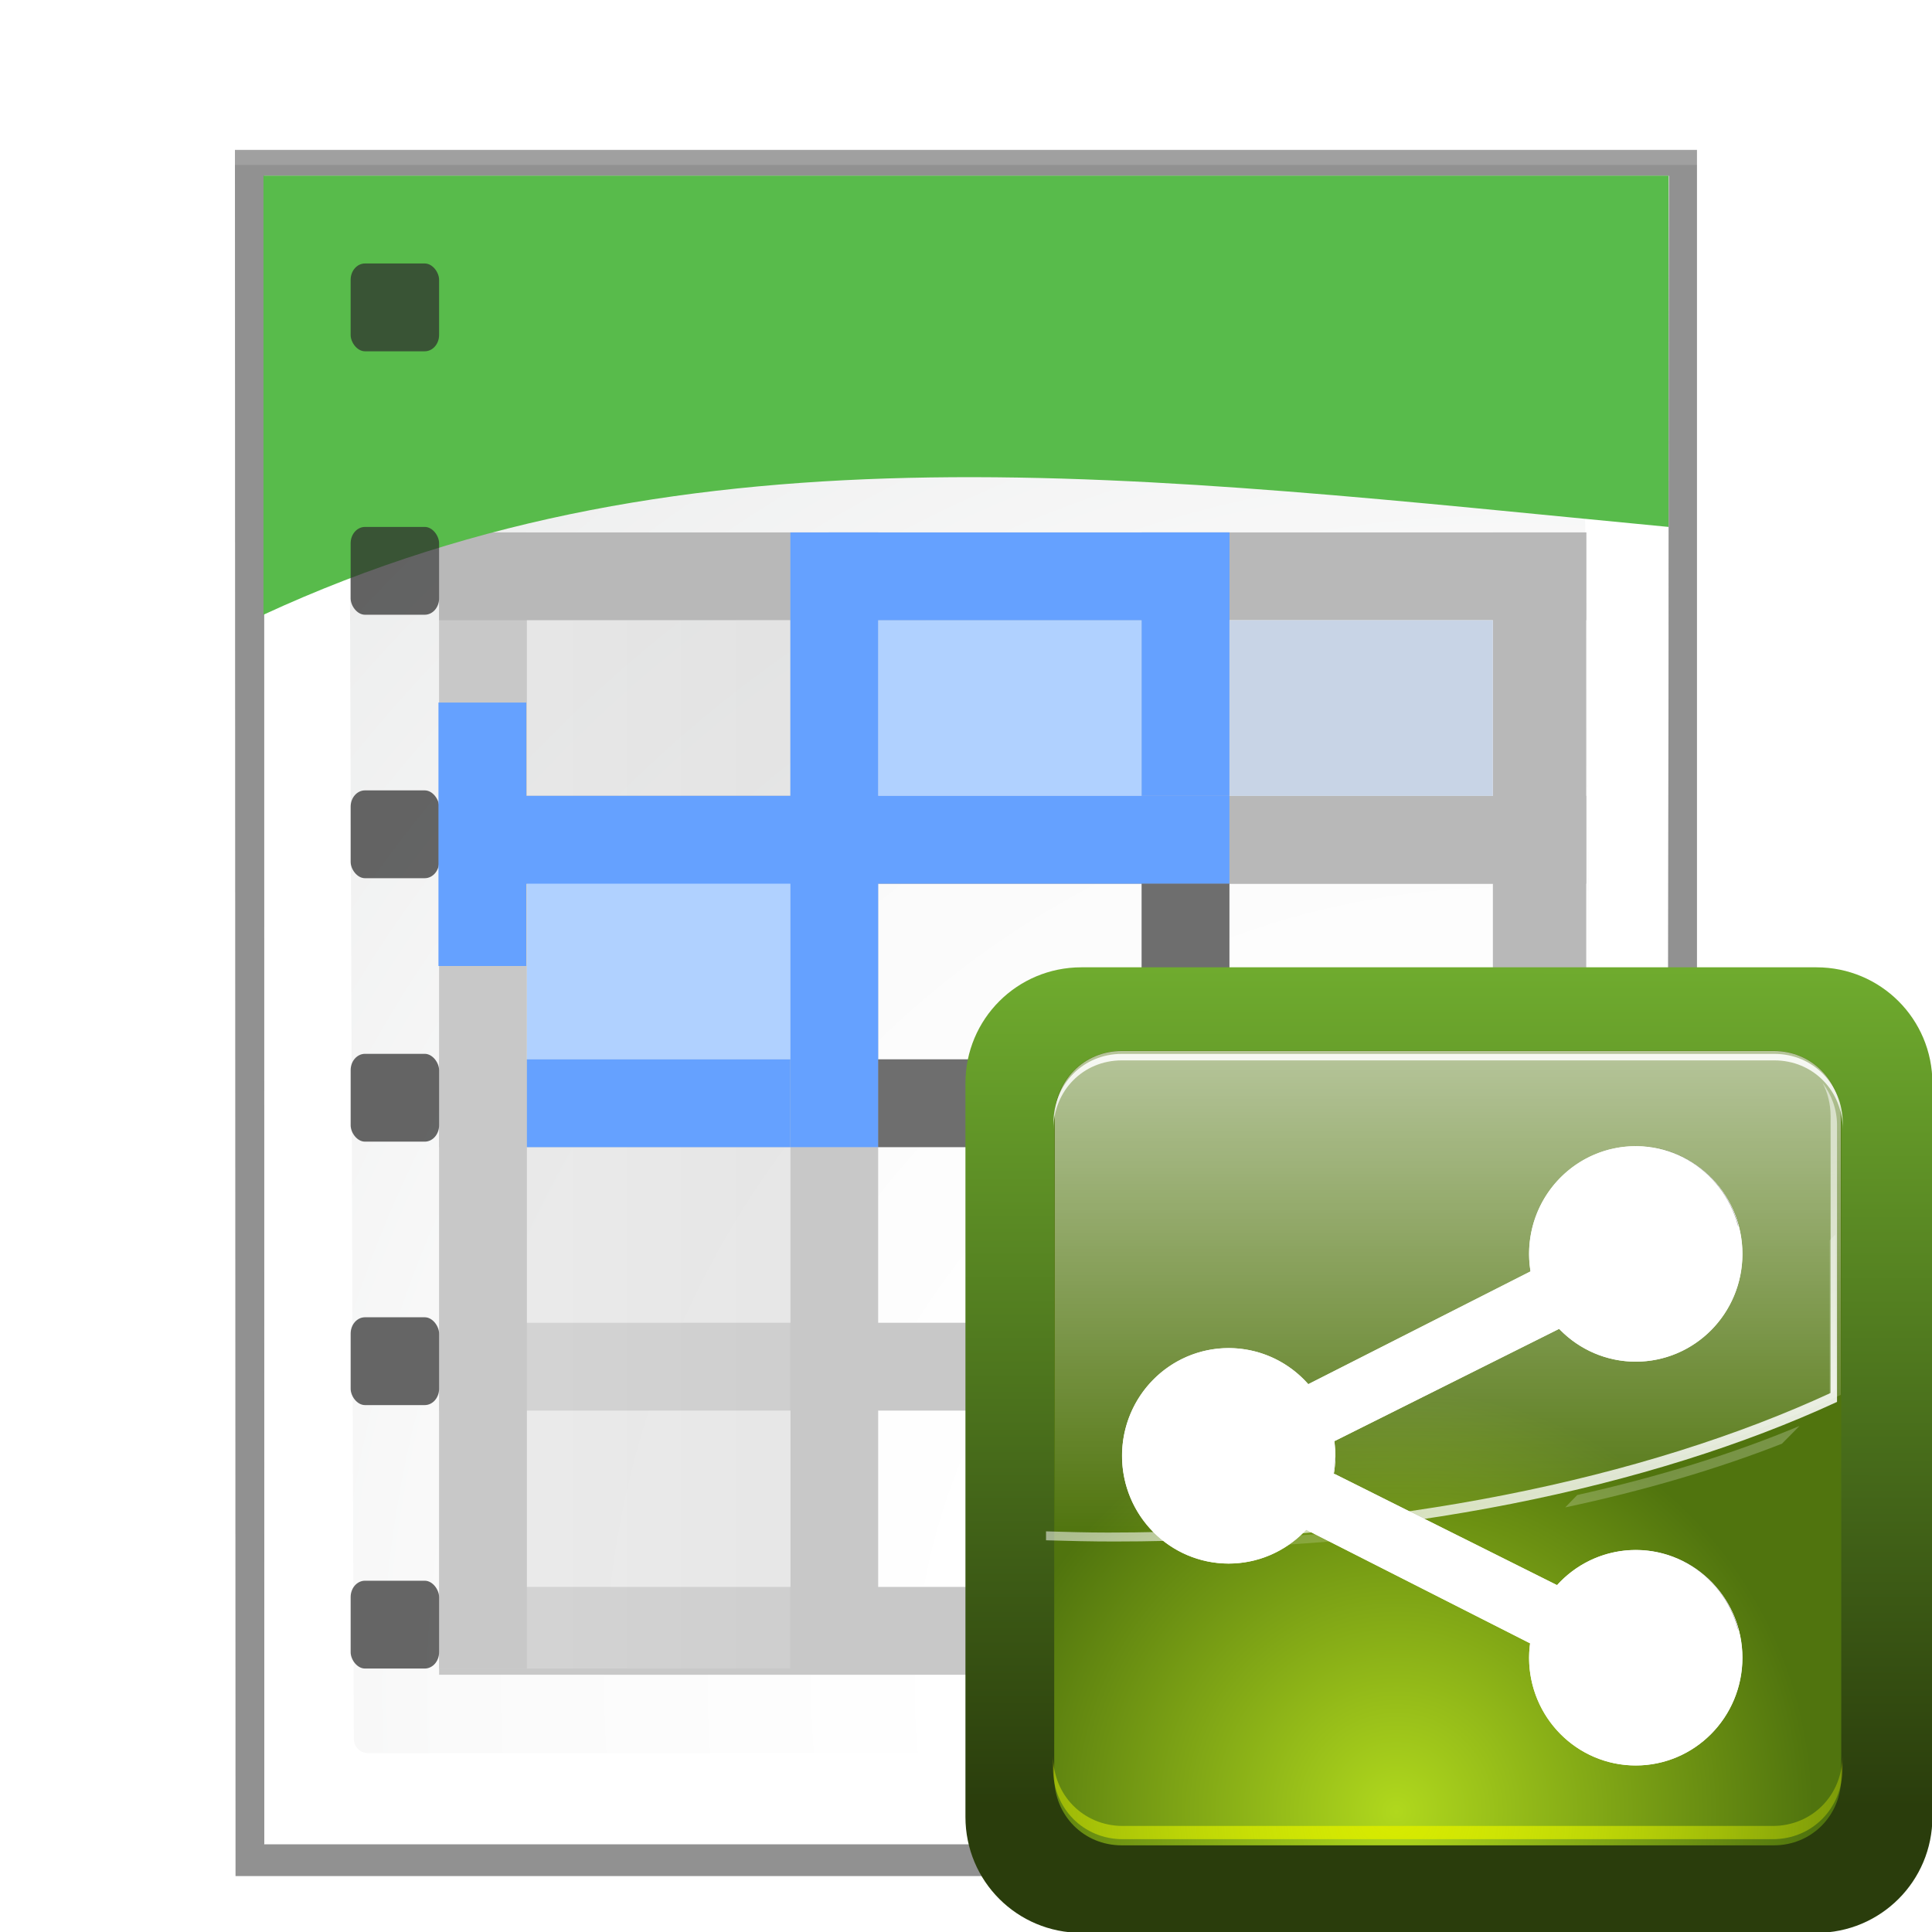 <?xml version="1.0" encoding="UTF-8" standalone="no"?>
<!-- Created with Inkscape (http://www.inkscape.org/) -->

<svg
   xmlns:dc="http://purl.org/dc/elements/1.1/"
   xmlns:cc="http://creativecommons.org/ns#"
   xmlns:rdf="http://www.w3.org/1999/02/22-rdf-syntax-ns#"
   xmlns:svg="http://www.w3.org/2000/svg"
   xmlns="http://www.w3.org/2000/svg"
   xmlns:xlink="http://www.w3.org/1999/xlink"
   xmlns:sodipodi="http://sodipodi.sourceforge.net/DTD/sodipodi-0.dtd"
   xmlns:inkscape="http://www.inkscape.org/namespaces/inkscape"
   width="128"
   height="128"
   id="svg2"
   sodipodi:version="0.32"
   inkscape:version="0.92.3 (unknown)"
   version="1.0"
   sodipodi:docname="lc_sharedocument.svg"
   inkscape:output_extension="org.inkscape.output.svgz.inkscape"
   inkscape:export-filename="/home/rizmut/Dokumen/Rizmut/Github/libreoffice-style-karasa-jaga/build/images_karasa_jaga/cmd/lc_sharedocument.png"
   inkscape:export-xdpi="16.5"
   inkscape:export-ydpi="16.5">
  <defs
     id="defs4">
    <linearGradient
       inkscape:collect="always"
       id="linearGradient4388">
      <stop
         style="stop-color:#33373f;stop-opacity:1;"
         offset="0"
         id="stop4390" />
      <stop
         style="stop-color:#33373f;stop-opacity:0;"
         offset="1"
         id="stop4392" />
    </linearGradient>
    <inkscape:perspective
       sodipodi:type="inkscape:persp3d"
       inkscape:vp_x="0 : 64 : 1"
       inkscape:vp_y="0 : 1000 : 0"
       inkscape:vp_z="128 : 64 : 1"
       inkscape:persp3d-origin="64 : 42.666667 : 1"
       id="perspective405" />
    <linearGradient
       id="linearGradient4089">
      <stop
         style="stop-color:#dee1e5;stop-opacity:1;"
         offset="0"
         id="stop4091" />
      <stop
         style="stop-color:#fafafa;stop-opacity:1"
         offset="1"
         id="stop4093" />
    </linearGradient>
    <linearGradient
       id="linearGradient4059"
       inkscape:collect="always">
      <stop
         id="stop4061"
         offset="0"
         style="stop-color:#e5edf8;stop-opacity:1" />
      <stop
         id="stop4063"
         offset="1"
         style="stop-color:#fafafa;stop-opacity:1" />
    </linearGradient>
    <linearGradient
       id="linearGradient3953"
       inkscape:collect="always">
      <stop
         id="stop3955"
         offset="0"
         style="stop-color:#e0e0e0;stop-opacity:1" />
      <stop
         id="stop3957"
         offset="1"
         style="stop-color:#ffffff;stop-opacity:1" />
    </linearGradient>
    <linearGradient
       inkscape:collect="always"
       id="linearGradient3910">
      <stop
         style="stop-color:#eeeeee;stop-opacity:1;"
         offset="0"
         id="stop3912" />
      <stop
         style="stop-color:#fafafa;stop-opacity:1"
         offset="1"
         id="stop3914" />
    </linearGradient>
    <clipPath
       clipPathUnits="userSpaceOnUse"
       id="clipPath4018">
      <rect
         y="30.478"
         x="8"
         height="71.191"
         width="112"
         id="rect4020"
         style="opacity:1;fill:url(#linearGradient4022);fill-opacity:1;stroke:none;stroke-width:1;stroke-linecap:round;stroke-linejoin:round;stroke-miterlimit:4;stroke-dasharray:none;stroke-dashoffset:0;stroke-opacity:1" />
    </clipPath>
    <linearGradient
       inkscape:collect="always"
       xlink:href="#linearGradient3910"
       id="linearGradient4022"
       gradientUnits="userSpaceOnUse"
       gradientTransform="matrix(1,0,0,0.989,0,2.792)"
       x1="101.099"
       y1="31.74"
       x2="101.099"
       y2="95.846" />
    <linearGradient
       inkscape:collect="always"
       xlink:href="#linearGradient4089"
       id="linearGradient11725"
       gradientUnits="userSpaceOnUse"
       x1="101.099"
       y1="43.709"
       x2="101.099"
       y2="108.202"
       gradientTransform="translate(0,-4)" />
    <linearGradient
       inkscape:collect="always"
       xlink:href="#linearGradient3953"
       id="linearGradient11740"
       gradientUnits="userSpaceOnUse"
       gradientTransform="matrix(1,0,0,0.909,0,-1.455)"
       x1="87.538"
       y1="86.377"
       x2="87.538"
       y2="-16.001" />
    <linearGradient
       inkscape:collect="always"
       xlink:href="#linearGradient4089"
       id="linearGradient11743"
       gradientUnits="userSpaceOnUse"
       x1="101.099"
       y1="32.767"
       x2="101.099"
       y2="84.341"
       gradientTransform="translate(0,-4)" />
    <linearGradient
       inkscape:collect="always"
       xlink:href="#linearGradient4059"
       id="linearGradient11746"
       gradientUnits="userSpaceOnUse"
       x1="101.099"
       y1="31.74"
       x2="101.099"
       y2="95.846"
       gradientTransform="translate(0,-4)" />
    <linearGradient
       id="linearGradient26907"
       gradientUnits="userSpaceOnUse"
       x1="-84.002"
       y1="-383.997"
       x2="-12.003"
       y2="-383.997"
       gradientTransform="matrix(0,1,-1,0,-39.998,140.003)">
      <stop
         offset="0"
         style="stop-color:#0081ec;stop-opacity:1;"
         id="stop26909" />
      <stop
         offset="1"
         style="stop-color:#0057ae;stop-opacity:1;"
         id="stop26911" />
    </linearGradient>
    <linearGradient
       id="linearGradient3554"
       inkscape:collect="always">
      <stop
         id="stop3556"
         offset="0"
         style="stop-color:#00438a;stop-opacity:1;" />
      <stop
         id="stop3558"
         offset="1"
         style="stop-color:#00438a;stop-opacity:0;" />
    </linearGradient>
    <linearGradient
       id="linearGradient3640"
       inkscape:collect="always">
      <stop
         id="stop3642"
         offset="0"
         style="stop-color:#ffffff;stop-opacity:1;" />
      <stop
         id="stop3644"
         offset="1"
         style="stop-color:#ffffff;stop-opacity:0;" />
    </linearGradient>
    <linearGradient
       inkscape:collect="always"
       xlink:href="#linearGradient3953"
       id="linearGradient4016"
       gradientUnits="userSpaceOnUse"
       gradientTransform="matrix(1,0,0,-0.928,0,116.416)"
       x1="68.019"
       y1="47.689"
       x2="68.019"
       y2="102.479" />
    <radialGradient
       inkscape:collect="always"
       xlink:href="#linearGradient3554"
       id="radialGradient3248"
       gradientUnits="userSpaceOnUse"
       gradientTransform="matrix(0.925,0,0,0.787,7.683,17.472)"
       cx="33.016"
       cy="97.62"
       fx="33.016"
       fy="97.62"
       r="27.016" />
    <linearGradient
       inkscape:collect="always"
       xlink:href="#linearGradient4117-1"
       id="linearGradient3275"
       gradientUnits="userSpaceOnUse"
       gradientTransform="matrix(-0.183,-0.677,0.684,-0.181,346.985,-8.967)"
       x1="9.978"
       y1="-367.081"
       x2="-77.653"
       y2="-390.562" />
    <radialGradient
       inkscape:collect="always"
       xlink:href="#linearGradient26907"
       id="radialGradient4058"
       cx="31.999"
       cy="117.348"
       fx="31.999"
       fy="117.348"
       r="30.656"
       gradientTransform="matrix(1.058,0,0,1.057,-1.848,-6.729)"
       gradientUnits="userSpaceOnUse" />
    <linearGradient
       inkscape:collect="always"
       xlink:href="#linearGradient3640"
       id="linearGradient4094"
       gradientUnits="userSpaceOnUse"
       gradientTransform="matrix(0.781,0,0,0.781,64.935,23.903)"
       x1="31.99"
       y1="53.251"
       x2="31.99"
       y2="96.001" />
    <linearGradient
       inkscape:collect="always"
       xlink:href="#linearGradient3640"
       id="linearGradient4096"
       gradientUnits="userSpaceOnUse"
       gradientTransform="matrix(0.781,0,0,0.781,64.943,23.38)"
       x1="63.992"
       y1="96.001"
       x2="32.679"
       y2="41.765" />
    <radialGradient
       inkscape:collect="always"
       xlink:href="#linearGradient4858-4"
       id="radialGradient4107"
       gradientUnits="userSpaceOnUse"
       gradientTransform="matrix(1.678,0,0,1.677,-13.681,-84.769)"
       cx="31.999"
       cy="117.348"
       fx="31.999"
       fy="117.348"
       r="30.656" />
    <filter
       inkscape:collect="always"
       id="filter4109"
       x="-0.018"
       width="1.036"
       y="-0.176"
       height="1.352">
      <feGaussianBlur
         inkscape:collect="always"
         stdDeviation="0.463"
         id="feGaussianBlur4111" />
    </filter>
    <radialGradient
       inkscape:collect="always"
       xlink:href="#linearGradient3640"
       id="radialGradient4117"
       cx="63.998"
       cy="39.191"
       fx="63.998"
       fy="39.191"
       r="56"
       gradientTransform="matrix(1,0,0,0.61,0,24.077)"
       gradientUnits="userSpaceOnUse" />
    <linearGradient
       inkscape:collect="always"
       xlink:href="#linearGradient3377"
       id="linearGradient3985"
       gradientUnits="userSpaceOnUse"
       gradientTransform="matrix(1.6,0,0,1.6,6.414,-78.952)"
       x1="31.99"
       y1="32.002"
       x2="31.99"
       y2="96.001" />
    <linearGradient
       gradientTransform="matrix(0.957,0,0,0.957,-0.696,6.868)"
       y2="46.196"
       x2="61.265"
       y1="82.806"
       x1="85.398"
       gradientUnits="userSpaceOnUse"
       id="linearGradient3705"
       xlink:href="#linearGradient3377"
       inkscape:collect="always" />
    <linearGradient
       id="linearGradient3282">
      <stop
         id="stop3284"
         offset="0"
         style="stop-color:#280f03;stop-opacity:1;" />
      <stop
         id="stop3286"
         offset="1"
         style="stop-color:#93330d;stop-opacity:1;" />
    </linearGradient>
    <linearGradient
       id="linearGradient3377"
       inkscape:collect="always">
      <stop
         id="stop3379"
         offset="0"
         style="stop-color:#ffffff;stop-opacity:1;" />
      <stop
         id="stop3381"
         offset="1"
         style="stop-color:#ffffff;stop-opacity:0;" />
    </linearGradient>
    <linearGradient
       inkscape:collect="always"
       id="linearGradient5789-8">
      <stop
         style="stop-color:#c8e1ff;stop-opacity:1"
         offset="0"
         id="stop5791-7" />
      <stop
         style="stop-color:#ffffff;stop-opacity:1"
         offset="1"
         id="stop5793-1" />
    </linearGradient>
    <radialGradient
       inkscape:collect="always"
       xlink:href="#linearGradient5789-8"
       id="radialGradient4876-7"
       gradientUnits="userSpaceOnUse"
       gradientTransform="matrix(1,0,0,0.746,0,12.216)"
       cx="71.308"
       cy="48.152"
       fx="71.308"
       fy="48.152"
       r="23.753" />
    <radialGradient
       r="23.753"
       fy="48.152"
       fx="71.308"
       cy="48.152"
       cx="71.308"
       gradientTransform="matrix(1,0,0,0.746,0,12.216)"
       gradientUnits="userSpaceOnUse"
       id="radialGradient4876"
       xlink:href="#linearGradient5789"
       inkscape:collect="always" />
    <linearGradient
       id="linearGradient5789"
       inkscape:collect="always">
      <stop
         id="stop5791"
         offset="0"
         style="stop-color:#c8e1ff;stop-opacity:1" />
      <stop
         id="stop5793"
         offset="1"
         style="stop-color:#ffffff;stop-opacity:1" />
    </linearGradient>
    <inkscape:perspective
       id="perspective4074"
       inkscape:persp3d-origin="64 : 42.666667 : 1"
       inkscape:vp_z="128 : 64 : 1"
       inkscape:vp_y="0 : 1000 : 0"
       inkscape:vp_x="0 : 64 : 1"
       sodipodi:type="inkscape:persp3d" />
    <inkscape:perspective
       id="perspective4167"
       inkscape:persp3d-origin="0.5 : 0.33333333 : 1"
       inkscape:vp_z="1 : 0.5 : 1"
       inkscape:vp_y="0 : 1000 : 0"
       inkscape:vp_x="0 : 0.5 : 1"
       sodipodi:type="inkscape:persp3d" />
    <linearGradient
       inkscape:collect="always"
       xlink:href="#linearGradient4388"
       id="linearGradient4394"
       x1="63.383"
       y1="120.421"
       x2="92.28"
       y2="12.58"
       gradientUnits="userSpaceOnUse" />
    <filter
       inkscape:collect="always"
       id="filter4400">
      <feGaussianBlur
         inkscape:collect="always"
         stdDeviation="1.63"
         id="feGaussianBlur4402" />
    </filter>
    <linearGradient
       inkscape:collect="always"
       xlink:href="#linearGradient3640"
       id="linearGradient4411"
       gradientUnits="userSpaceOnUse"
       gradientTransform="matrix(1.439,0,0,1.439,13.299,-60.42)"
       x1="63.992"
       y1="96.001"
       x2="32.679"
       y2="41.765" />
    <filter
       inkscape:collect="always"
       id="filter4421">
      <feGaussianBlur
         inkscape:collect="always"
         stdDeviation="0.029"
         id="feGaussianBlur4423" />
    </filter>
    <radialGradient
       inkscape:collect="always"
       xlink:href="#linearGradient26907-8"
       id="radialGradient4425"
       gradientUnits="userSpaceOnUse"
       gradientTransform="matrix(1.058,0,0,1.057,-1.848,-6.729)"
       cx="31.999"
       cy="117.348"
       fx="31.999"
       fy="117.348"
       r="30.656" />
    <inkscape:perspective
       id="perspective4456"
       inkscape:persp3d-origin="0.5 : 0.33333333 : 1"
       inkscape:vp_z="1 : 0.5 : 1"
       inkscape:vp_y="0 : 1000 : 0"
       inkscape:vp_x="0 : 0.5 : 1"
       sodipodi:type="inkscape:persp3d" />
    <inkscape:perspective
       id="perspective4931"
       inkscape:persp3d-origin="0.5 : 0.33333333 : 1"
       inkscape:vp_z="1 : 0.5 : 1"
       inkscape:vp_y="0 : 1000 : 0"
       inkscape:vp_x="0 : 0.5 : 1"
       sodipodi:type="inkscape:persp3d" />
    <clipPath
       clipPathUnits="userSpaceOnUse"
       id="clipPath4265-2">
      <path
         sodipodi:nodetypes="cccccccccccc"
         style="fill:#ffffff;fill-opacity:1;stroke:none"
         d="m -170.445,76.461 c -0.058,0.058 -0.08,0.141 -0.022,0.199 l 20.749,20.749 9.214,9.214 c 0.058,0.058 0.163,0.058 0.221,0 l 9.214,-9.214 40.551,-40.551 0.002,-18.873 -49.878,49.878 -20.639,-20.639 c -0.058,-0.058 -0.141,-0.036 -0.199,0.022 l -9.214,9.214 z"
         id="path4267-0" />
    </clipPath>
    <radialGradient
       inkscape:collect="always"
       xlink:href="#linearGradient4858-4"
       id="radialGradient4107-5"
       gradientUnits="userSpaceOnUse"
       gradientTransform="matrix(1.678,0,0,1.677,-13.681,-84.769)"
       cx="31.999"
       cy="117.348"
       fx="31.999"
       fy="117.348"
       r="30.656" />
    <linearGradient
       id="linearGradient4858-4">
      <stop
         id="stop4860-7"
         offset="0"
         style="stop-color:#d7ea00;stop-opacity:1;" />
      <stop
         id="stop4862-6"
         offset="1"
         style="stop-color:#d7ea00;stop-opacity:0;" />
    </linearGradient>
    <linearGradient
       inkscape:collect="always"
       xlink:href="#linearGradient3640-6"
       id="linearGradient4096-7"
       gradientUnits="userSpaceOnUse"
       gradientTransform="matrix(1.439,0,0,1.439,144.847,-55.653)"
       x1="63.992"
       y1="96.001"
       x2="32.679"
       y2="41.765" />
    <linearGradient
       id="linearGradient3640-6"
       inkscape:collect="always">
      <stop
         id="stop3642-5"
         offset="0"
         style="stop-color:#ffffff;stop-opacity:1;" />
      <stop
         id="stop3644-6"
         offset="1"
         style="stop-color:#ffffff;stop-opacity:0;" />
    </linearGradient>
    <linearGradient
       inkscape:collect="always"
       xlink:href="#linearGradient3640-6"
       id="linearGradient4094-9"
       gradientUnits="userSpaceOnUse"
       gradientTransform="matrix(1.439,0,0,1.439,144.832,-56.373)"
       x1="31.99"
       y1="53.251"
       x2="31.99"
       y2="96.001" />
    <linearGradient
       inkscape:collect="always"
       xlink:href="#linearGradient4180-6"
       id="linearGradient3985-3"
       gradientUnits="userSpaceOnUse"
       gradientTransform="matrix(1.6,0,0,1.6,6.414,-78.952)"
       x1="31.99"
       y1="32.002"
       x2="31.99"
       y2="96.001" />
    <linearGradient
       id="linearGradient4180-6"
       inkscape:collect="always">
      <stop
         id="stop4182-1"
         offset="0"
         style="stop-color:#ffffff;stop-opacity:1;" />
      <stop
         id="stop4184-5"
         offset="1"
         style="stop-color:#ffffff;stop-opacity:0;" />
    </linearGradient>
    <radialGradient
       inkscape:collect="always"
       xlink:href="#linearGradient26907-8"
       id="radialGradient4058-7"
       cx="31.999"
       cy="117.348"
       fx="31.999"
       fy="117.348"
       r="30.656"
       gradientTransform="matrix(1.545,-0.023,0.021,1.431,-19.912,-49.87)"
       gradientUnits="userSpaceOnUse" />
    <linearGradient
       gradientTransform="matrix(0,1,-1,0,-39.998,140.003)"
       y2="-383.997"
       x2="-12.003"
       y1="-383.997"
       x1="-84.002"
       gradientUnits="userSpaceOnUse"
       id="linearGradient26907-8">
      <stop
         id="stop26909-4"
         style="stop-color:#b0d81d;stop-opacity:1;"
         offset="0" />
      <stop
         id="stop26911-3"
         style="stop-color:#50740e;stop-opacity:1;"
         offset="1" />
    </linearGradient>
    <linearGradient
       inkscape:collect="always"
       xlink:href="#linearGradient4117-1"
       id="linearGradient3275-4"
       gradientUnits="userSpaceOnUse"
       gradientTransform="matrix(-0.3,-1.118,1.118,-0.3,611.389,-96.107)"
       x1="9.978"
       y1="-367.081"
       x2="-77.653"
       y2="-390.562" />
    <linearGradient
       id="linearGradient4117-1">
      <stop
         style="stop-color:#81c837;stop-opacity:1;"
         offset="0"
         id="stop4119-4" />
      <stop
         style="stop-color:#2a3d0c;stop-opacity:1;"
         offset="1"
         id="stop4121-9" />
    </linearGradient>
    <linearGradient
       inkscape:collect="always"
       xlink:href="#linearGradient4840"
       id="linearGradient4838"
       gradientUnits="userSpaceOnUse"
       gradientTransform="matrix(-0.3,-1.118,1.118,-0.3,478.841,-98.874)"
       x1="-87.039"
       y1="-393.971"
       x2="-25.36"
       y2="-377.445" />
    <linearGradient
       id="linearGradient4840">
      <stop
         style="stop-color:#3b3e22;stop-opacity:1;"
         offset="0"
         id="stop4842" />
      <stop
         style="stop-color:#454545;stop-opacity:0;"
         offset="1"
         id="stop4844" />
    </linearGradient>
    <linearGradient
       y2="-377.445"
       x2="-25.36"
       y1="-393.971"
       x1="-87.039"
       gradientTransform="matrix(-0.3,-1.118,1.118,-0.3,611.389,-96.107)"
       gradientUnits="userSpaceOnUse"
       id="linearGradient4983"
       xlink:href="#linearGradient4840"
       inkscape:collect="always" />
    <filter
       inkscape:collect="always"
       style="color-interpolation-filters:sRGB"
       id="filter1982"
       x="-0.058"
       width="1.117"
       y="-0.059"
       height="1.118">
      <feGaussianBlur
         inkscape:collect="always"
         stdDeviation="0.905"
         id="feGaussianBlur1984" />
    </filter>
    <clipPath
       clipPathUnits="userSpaceOnUse"
       id="clipPath1997">
      <path
         id="path1999"
         d="m 104.629,75.205 a 6.385,6.385 0 0 0 -6.385,6.385 6.385,6.385 0 0 0 0.088,1.035 l -13.312,6.688 a 6.385,6.385 0 0 0 -4.76,-2.141 6.385,6.385 0 0 0 -6.385,6.385 6.385,6.385 0 0 0 6.385,6.385 6.385,6.385 0 0 0 4.637,-2.006 l 13.412,6.736 a 6.385,6.385 0 0 0 -0.064,0.852 6.385,6.385 0 0 0 6.385,6.385 6.385,6.385 0 0 0 6.385,-6.385 6.385,6.385 0 0 0 -6.385,-6.385 6.385,6.385 0 0 0 -4.707,2.084 l -13.293,-6.578 -0.082,-0.016 a 6.385,6.385 0 0 0 0.098,-1.072 6.385,6.385 0 0 0 -0.066,-0.881 l 0.051,-0.01 13.412,-6.637 a 6.385,6.385 0 0 0 4.588,1.945 6.385,6.385 0 0 0 6.385,-6.385 6.385,6.385 0 0 0 -6.385,-6.385 z"
         style="opacity:1;fill:#ffffff;fill-opacity:1;stroke:none;stroke-width:1.195;stroke-linecap:round;stroke-linejoin:round;stroke-miterlimit:4;stroke-dasharray:none;stroke-dashoffset:0;stroke-opacity:1"
         inkscape:connector-curvature="0" />
    </clipPath>
    <filter
       id="f">
      <feGaussianBlur
         stdDeviation="1.039"
         id="feGaussianBlur3155" />
    </filter>
    <filter
       id="filter16783">
      <feGaussianBlur
         stdDeviation="1.039"
         id="feGaussianBlur16781" />
    </filter>
    <filter
       id="g">
      <feGaussianBlur
         stdDeviation=".501"
         id="feGaussianBlur3158" />
    </filter>
    <filter
       id="filter16789">
      <feGaussianBlur
         stdDeviation="1.039"
         id="feGaussianBlur16787" />
    </filter>
    <radialGradient
       id="e"
       cx="100.81"
       cy="112.935"
       gradientUnits="userSpaceOnUse"
       r="135.188">
      <stop
         offset="0"
         stop-color="#3e3e3e"
         id="stop3140" />
      <stop
         offset=".015"
         stop-color="#505050"
         id="stop3142" />
      <stop
         offset=".056"
         stop-color="#7e7e7e"
         id="stop3144" />
      <stop
         offset=".136"
         stop-color="#c6c6c6"
         id="stop3146" />
      <stop
         offset=".21"
         stop-color="#f1f1f1"
         id="stop3148" />
      <stop
         offset=".243"
         stop-color="#fcfcfc"
         id="stop3150" />
      <stop
         offset=".272"
         stop-color="#fff"
         id="stop3152" />
    </radialGradient>
    <radialGradient
       id="d"
       cx="102"
       cy="112.305"
       gradientTransform="matrix(0.948,0,0,0.951,3.324,5.274)"
       gradientUnits="userSpaceOnUse"
       r="139.559">
      <stop
         offset="0"
         stop-color="#535557"
         id="stop3123" />
      <stop
         offset=".114"
         stop-color="#898a8c"
         id="stop3125" />
      <stop
         offset=".203"
         stop-color="#ececec"
         id="stop3127" />
      <stop
         offset=".236"
         stop-color="#fafafa"
         id="stop3129" />
      <stop
         offset=".272"
         stop-color="#fff"
         id="stop3131" />
      <stop
         offset=".531"
         stop-color="#fafafa"
         id="stop3133" />
      <stop
         offset=".845"
         stop-color="#ebecec"
         id="stop3135" />
      <stop
         offset="1"
         stop-color="#e1e2e3"
         id="stop3137" />
    </radialGradient>
    <linearGradient
       inkscape:collect="always"
       xlink:href="#XMLID_40_"
       id="linearGradient3455"
       gradientUnits="userSpaceOnUse"
       gradientTransform="matrix(1.164,0,0,1.148,-3.491,-19.29)"
       x1="28"
       y1="70"
       x2="48"
       y2="70" />
    <linearGradient
       y2="20"
       x2="68.209"
       y1="12"
       x1="68.209"
       gradientUnits="userSpaceOnUse"
       id="XMLID_40_">
      <stop
         id="stop69"
         style="stop-color:#E0E0E0"
         offset="0" />
      <stop
         id="stop71"
         style="stop-color:#D4D4D4"
         offset="1" />
    </linearGradient>
    <linearGradient
       inkscape:collect="always"
       xlink:href="#linearGradient4656"
       id="linearGradient3452"
       gradientUnits="userSpaceOnUse"
       gradientTransform="matrix(1.478,0,0,1,-6.465,-8.362)"
       x1="28"
       y1="112"
       x2="28"
       y2="124" />
    <linearGradient
       id="linearGradient4656"
       inkscape:collect="always">
      <stop
         id="stop4658"
         offset="0"
         style="stop-color:#c8c8c8;stop-opacity:1;" />
      <stop
         id="stop4660"
         offset="1"
         style="stop-color:#c8c8c8;stop-opacity:0;" />
    </linearGradient>
    <linearGradient
       inkscape:collect="always"
       xlink:href="#linearGradient4656"
       id="linearGradient3443"
       gradientUnits="userSpaceOnUse"
       x1="48"
       y1="112"
       x2="48"
       y2="124"
       gradientTransform="matrix(1.478,0,0,1,-123.196,-8.362)" />
    <linearGradient
       id="a"
       gradientUnits="userSpaceOnUse"
       x1="88.592"
       x2="71.262"
       y1="96.593"
       y2="79.263">
      <stop
         offset="0"
         stop-color="#fff"
         id="stop3094" />
      <stop
         offset="1"
         stop-color="#555753"
         id="stop3096" />
    </linearGradient>
    <filter
       id="h">
      <feGaussianBlur
         stdDeviation=".408"
         id="feGaussianBlur3161" />
    </filter>
    <filter
       id="j">
      <feGaussianBlur
         stdDeviation=".906"
         id="feGaussianBlur3167" />
    </filter>
    <linearGradient
       id="b"
       gradientUnits="userSpaceOnUse"
       x1="85.22"
       x2="61.336"
       y1="93.22"
       y2="69.336">
      <stop
         offset="0"
         id="stop3099" />
      <stop
         offset="1"
         stop-color="#393b38"
         id="stop3101" />
    </linearGradient>
    <filter
       id="i">
      <feGaussianBlur
         stdDeviation=".49"
         id="feGaussianBlur3164" />
    </filter>
    <linearGradient
       id="c"
       gradientUnits="userSpaceOnUse"
       x1="96"
       x2="88"
       y1="104"
       y2="96">
      <stop
         offset="0"
         stop-color="#888a85"
         id="stop3104" />
      <stop
         offset=".007"
         stop-color="#8c8e89"
         id="stop3106" />
      <stop
         offset=".067"
         stop-color="#abaca9"
         id="stop3108" />
      <stop
         offset=".135"
         stop-color="#c5c6c4"
         id="stop3110" />
      <stop
         offset=".211"
         stop-color="#dbdbda"
         id="stop3112" />
      <stop
         offset=".301"
         stop-color="#ebebeb"
         id="stop3114" />
      <stop
         offset=".412"
         stop-color="#f7f7f6"
         id="stop3116" />
      <stop
         offset=".568"
         stop-color="#fdfdfd"
         id="stop3118" />
      <stop
         offset="1"
         stop-color="#fff"
         id="stop3120" />
    </linearGradient>
  </defs>
  <sodipodi:namedview
     id="base"
     pagecolor="#ffffff"
     bordercolor="#666666"
     borderopacity="1.0"
     gridtolerance="10000"
     guidetolerance="10"
     objecttolerance="10"
     inkscape:pageopacity="0.0"
     inkscape:pageshadow="2"
     inkscape:zoom="2"
     inkscape:cx="112.13043"
     inkscape:cy="32.40826"
     inkscape:document-units="px"
     inkscape:current-layer="g2550"
     width="128px"
     height="128px"
     showgrid="true"
     borderlayer="true"
     inkscape:showpageshadow="false"
     showborder="true"
     inkscape:grid-points="true"
     inkscape:window-width="1366"
     inkscape:window-height="706"
     inkscape:window-x="0"
     inkscape:window-y="0"
     inkscape:snap-guide="false"
     showguides="true"
     inkscape:guide-bbox="true"
     inkscape:snap-global="true"
     inkscape:snap-bbox="true"
     inkscape:snap-nodes="false"
     inkscape:window-maximized="1">
    <inkscape:grid
       id="GridFromPre046Settings"
       type="xygrid"
       originx="0"
       originy="0"
       spacingx="5.818"
       spacingy="5.818"
       color="#0000ff"
       empcolor="#0000ff"
       opacity="0.2"
       empopacity="0.4"
       empspacing="4"
       visible="true"
       enabled="true"
       dotted="false"
       snapvisiblegridlinesonly="true" />
  </sodipodi:namedview>
  <g
     inkscape:label="Layer 1"
     inkscape:groupmode="layer"
     id="layer1">
    <g
       transform="translate(2.491894e-8,-3.0627345e-6)"
       id="g3766">
      <g
         id="g3752">
        <path
           style="opacity:0.553;filter:url(#f)"
           inkscape:connector-curvature="0"
           d="M 23,8.969 23.041,122.993 H 84.172 c 0.53,0 1.039,-0.211 1.414,-0.586 l 32.828,-32.828 c 0.375,-0.375 0.586,-0.884 0.586,-1.414 V 8.969 Z"
           transform="matrix(1.009,0,0,1.003,-7.642,0.93)"
           id="path3170" />
        <path
           style="opacity:0.307;filter:url(#f)"
           inkscape:connector-curvature="0"
           d="m 23,9 0.041,113.993 H 84.172 c 0.53,0 1.039,-0.211 1.414,-0.586 l 32.828,-32.828 c 0.375,-0.375 0.586,-0.884 0.586,-1.414 V 9 Z"
           transform="matrix(1.009,0,0,1.003,-7.642,0.93)"
           id="path3172" />
        <path
           style="opacity:0.896;filter:url(#g)"
           inkscape:connector-curvature="0"
           d="m 24.906,10.673 0.014,110.19 58.676,-1e-4 c 0.53,0 1.039,-0.211 1.414,-0.586 L 116.494,88.511 c 0.375,-0.375 0.586,-0.884 0.586,-1.414 l 0.081,-76.424 z"
           transform="matrix(1.009,0,0,1.003,-7.642,0.93)"
           id="path3174" />
        <path
           style="opacity:0.307;filter:url(#f)"
           inkscape:connector-curvature="0"
           d="M 23,9.966 23.041,122.993 H 84.172 c 0.53,0 1.039,-0.211 1.414,-0.586 l 32.828,-32.828 c 0.375,-0.375 0.586,-0.884 0.586,-1.414 V 9.966 Z"
           transform="matrix(1.009,0,0,1.003,-7.642,0.93)"
           id="path3176" />
        <path
           style="fill:url(#e)"
           inkscape:connector-curvature="0"
           d="m 17.489,11.638 0.014,110.551 h 59.256 c 0.513,0 1.006,-0.204 1.37,-0.568 L 109.929,89.821 c 0.363,-0.363 0.568,-0.856 0.568,-1.37 L 110.579,11.638 Z"
           id="path3178" />
        <path
           style="fill:url(#d)"
           inkscape:connector-curvature="0"
           d="m 24.067,17.512 c -0.522,0 -0.948,0.427 -0.948,0.951 l 0.322,96.737 c 0,0.525 0.426,0.951 0.948,0.951 h 52.099 c 0.249,0 0.494,-0.101 0.67,-0.279 L 105.281,88.651 c 0.177,-0.178 0.278,-0.422 0.278,-0.672 l -0.7,-69.494 c 0,-0.524 -0.425,-0.951 -0.948,-0.951 z"
           id="path3180" />
      </g>
      <g
         transform="translate(2.1972664e-7,23.636)"
         id="g3416">
        <rect
           style="fill:#c8c8c8;fill-opacity:1;stroke:none"
           id="rect4526"
           width="5.818"
           height="76"
           x="75.635"
           y="11.638" />
        <g
           transform="matrix(0.918,0,0,1.455,7.062,-40.725)"
           id="g4520" />
        <g
           id="g4517"
           transform="matrix(0.971,0,0,1.455,5.788,-58.179)">
          <rect
             y="96"
             x="24"
             height="4"
             width="47.938"
             id="rect4503"
             style="fill:#c8c8c8;fill-opacity:1;stroke:none" />
        </g>
        <rect
           style="fill:#b8b8b8;fill-opacity:1;stroke:none"
           id="rect4501"
           width="6.183"
           height="51.999"
           x="98.908"
           y="-63.637"
           transform="scale(1,-1)" />
        <rect
           style="fill:#c8c8c8;fill-opacity:1;stroke:none"
           id="rect4513"
           width="75.635"
           height="5.818"
           x="29.09"
           y="64.001" />
        <rect
           style="opacity:0.54;fill:url(#linearGradient3455);fill-opacity:1;stroke:none"
           id="rect4530"
           width="23.272"
           height="69.453"
           x="29.09"
           y="17.456" />
        <rect
           style="fill:url(#linearGradient3452);fill-opacity:1;stroke:none"
           id="rect3729"
           width="5.818"
           height="75.272"
           x="29.09"
           y="11.638" />
        <rect
           y="11.638"
           x="29.09"
           height="5.818"
           width="76"
           id="rect4499"
           style="fill:#b8b8b8;fill-opacity:1;stroke:none" />
        <rect
           style="fill:#b8b8b8;fill-opacity:1;stroke:none"
           id="rect4505"
           width="76"
           height="5.818"
           x="29.09"
           y="29.092" />
        <rect
           y="29.092"
           x="29.09"
           height="5.818"
           width="75.635"
           id="rect4507"
           style="fill:#b8b8b8;fill-opacity:1;stroke:none" />
        <rect
           style="fill:#c8c8c8;fill-opacity:1;stroke:none"
           id="rect4509"
           width="75.635"
           height="5.818"
           x="29.09"
           y="46.547" />
        <rect
           y="11.638"
           x="-58.181"
           height="75.272"
           width="5.818"
           id="rect4524"
           style="fill:url(#linearGradient3443);fill-opacity:1;stroke:none"
           transform="scale(-1,1)" />
        <rect
           style="fill:#c8d4e6;fill-opacity:1;stroke:none"
           id="rect4540"
           width="17.454"
           height="11.636"
           x="81.453"
           y="17.456" />
        <rect
           y="17.456"
           x="58.181"
           height="11.636"
           width="17.454"
           id="rect4542"
           style="fill:#b0d1ff;fill-opacity:1;stroke:none" />
        <rect
           style="fill:#b0d1ff;fill-opacity:1;stroke:none"
           id="rect4544"
           width="17.454"
           height="12"
           x="34.909"
           y="34.547" />
        <rect
           style="fill:#65a1ff;fill-opacity:1;stroke:none"
           id="rect4546"
           width="5.818"
           height="40.727"
           x="52.363"
           y="11.638" />
        <rect
           style="fill:#65a1ff;fill-opacity:1;stroke:none"
           id="rect4550"
           width="5.818"
           height="17.454"
           x="75.635"
           y="11.638" />
        <rect
           y="-81.453"
           x="11.638"
           height="26.545"
           width="5.818"
           id="rect4552"
           style="fill:#65a1ff;fill-opacity:1;stroke:none"
           transform="rotate(90)" />
        <rect
           transform="rotate(90)"
           style="fill:#65a1ff;fill-opacity:1;stroke:none"
           id="rect4554"
           width="5.818"
           height="52.363"
           x="29.092"
           y="-81.453" />
        <rect
           y="-52.363"
           x="46.547"
           height="17.454"
           width="5.818"
           id="rect4556"
           style="fill:#65a1ff;fill-opacity:1;stroke:none"
           transform="rotate(90)" />
        <rect
           style="fill:#000000;fill-opacity:0.451;stroke:none"
           id="rect4558"
           width="5.818"
           height="17.454"
           x="75.635"
           y="34.91" />
        <rect
           y="46.547"
           x="58.181"
           height="5.818"
           width="23.272"
           id="rect4560"
           style="fill:#000000;fill-opacity:0.451;stroke:none" />
        <rect
           style="fill:#555555;fill-opacity:1;stroke:none"
           id="rect4562"
           width="11.636"
           height="11.636"
           x="75.635"
           y="46.547" />
        <path
           sodipodi:nodetypes="ccccc"
           inkscape:connector-curvature="0"
           id="path2934"
           d="M 110.544,11.274 C 75.735,7.943 45.941,3.925 17.454,17.092 v -29.09 h 93.09 z"
           style="fill:#58bb4b;fill-opacity:1;fill-rule:evenodd;stroke:none;stroke-width:1px;stroke-linecap:butt;stroke-linejoin:miter;stroke-opacity:1" />
        <rect
           style="fill:#2d2d2d;fill-opacity:0.72;stroke:none"
           id="rect3038"
           width="5.86"
           height="5.818"
           x="23.231"
           y="-6.18"
           rx="0.95"
           ry="1.081" />
        <rect
           ry="1.081"
           rx="0.95"
           y="11.274"
           x="23.231"
           height="5.818"
           width="5.86"
           id="rect3808"
           style="fill:#2d2d2d;fill-opacity:0.72;stroke:none" />
        <rect
           style="fill:#2d2d2d;fill-opacity:0.72;stroke:none"
           id="rect3810"
           width="5.86"
           height="5.818"
           x="23.231"
           y="28.729"
           rx="0.95"
           ry="1.081" />
        <rect
           ry="1.081"
           rx="0.95"
           y="46.183"
           x="23.231"
           height="5.818"
           width="5.86"
           id="rect3812"
           style="fill:#2d2d2d;fill-opacity:0.72;stroke:none" />
        <rect
           style="fill:#2d2d2d;fill-opacity:0.72;stroke:none"
           id="rect3814"
           width="5.86"
           height="5.818"
           x="23.231"
           y="63.637"
           rx="0.95"
           ry="1.081" />
        <rect
           ry="1.081"
           rx="0.95"
           y="81.091"
           x="23.231"
           height="5.818"
           width="5.86"
           id="rect3816"
           style="fill:#2d2d2d;fill-opacity:0.72;stroke:none" />
        <rect
           y="22.91"
           x="29.049"
           height="17.454"
           width="5.818"
           id="rect4548"
           style="fill:#65a1ff;fill-opacity:1;stroke:none" />
      </g>
      <g
         id="g3190"
         transform="matrix(1.108,0,0,1.108,-12.745,-10.017)">
        <path
           style="opacity:0.751;fill:url(#a);filter:url(#h)"
           inkscape:connector-curvature="0"
           id="path3182"
           d="M 111.414,86.586 C 111.664,86.336 85.035,85 80,85 c -1.654,0 -3,1.346 -3,3 0,5.035 1.336,31.664 1.586,31.414 z" />
        <path
           style="opacity:0.2;filter:url(#j)"
           inkscape:connector-curvature="0"
           id="path3184"
           d="M 111.414,86.586 C 111.789,86.211 89.444,86 80,86 c -1.103,0 -2,0.897 -2,2 0,9.444 0.211,31.789 0.586,31.414 z" />
        <path
           style="opacity:0.1;fill:url(#b);filter:url(#i)"
           inkscape:connector-curvature="0"
           id="path3186"
           d="M 111.414,86.586 C 111.653,86.347 89.807,87 80,87 c -0.553,0 -1,0.447 -1,1 0,9.807 -0.653,31.653 -0.414,31.414 z" />
        <path
           style="fill:url(#c)"
           inkscape:connector-curvature="0"
           id="path3188"
           d="M 79.722,119.311 111.227,87.806 H 79.722 Z" />
      </g>
    </g>
    <g
       id="g2550"
       transform="matrix(1.091,0,0,1.102,-5.574,-6.278)">
      <path
         transform="matrix(0.583,0,0,0.583,55.804,52.62)"
         style="fill:url(#linearGradient4394);fill-opacity:1;filter:url(#filter4400)"
         d="m 27.467,21.725 c -6.376,0 -11.509,5.133 -11.509,11.509 v 72.876 c 0,6.376 5.133,11.509 11.509,11.509 h 72.921 c 6.376,0 11.509,-5.133 11.509,-11.509 V 33.234 c 0,-6.376 -5.133,-11.509 -11.509,-11.509 z"
         id="path4382"
         inkscape:connector-curvature="0" />
      <g
         transform="matrix(0.498,0,0,0.507,-29.355,-85.278)"
         style="display:inline"
         inkscape:label="box"
         id="layer4" />
      <g
         transform="matrix(0.498,0,0,0.507,-29.355,-85.278)"
         style="display:inline"
         inkscape:label="zip_app"
         id="layer5" />
      <rect
         y="-116.502"
         x="-72.414"
         height="0"
         width="0.498"
         id="rect1327"
         style="opacity:0.578;fill:#ffffff;fill-opacity:1;fill-rule:nonzero;stroke:none;stroke-width:0.5" />
      <rect
         y="-130.471"
         x="-89.906"
         height="0"
         width="0.498"
         id="rect2482"
         style="opacity:0.578;fill:#ffffff;fill-opacity:1;fill-rule:nonzero;stroke:none;stroke-width:0.5" />
      <g
         id="g4640"
         transform="matrix(-0.39,0,0,0.33,-1325.756,180.742)"
         style="opacity:0.402" />
      <g
         style="opacity:0.402"
         transform="matrix(-0.39,0,0,0.33,-1325.756,180.742)"
         id="g4646" />
      <g
         style="opacity:0.402"
         transform="matrix(0.498,0,0,0.33,268.214,184.46)"
         id="g4730" />
      <g
         id="g4748"
         transform="matrix(0.498,0,0,0.33,268.214,184.46)"
         style="opacity:0.402" />
      <g
         transform="matrix(0.498,0,0,0.507,40.571,-5.718)"
         style="display:inline"
         inkscape:label="box"
         id="g6929" />
      <g
         transform="matrix(0.498,0,0,0.507,40.571,-5.718)"
         style="display:inline"
         inkscape:label="zip_app"
         id="g6931" />
      <rect
         y="-36.942"
         x="-2.487"
         height="0"
         width="0.498"
         id="rect6937"
         style="opacity:0.578;fill:#ffffff;fill-opacity:1;fill-rule:nonzero;stroke:none;stroke-width:0.5" />
      <rect
         y="-50.91"
         x="-19.979"
         height="0"
         width="0.498"
         id="rect6939"
         style="opacity:0.578;fill:#ffffff;fill-opacity:1;fill-rule:nonzero;stroke:none;stroke-width:0.5" />
      <g
         id="g6943"
         transform="matrix(-0.39,0,0,0.33,-1255.829,260.302)"
         style="opacity:0.402" />
      <g
         style="opacity:0.402"
         transform="matrix(-0.39,0,0,0.33,-1255.829,260.302)"
         id="g6945" />
      <g
         style="opacity:0.402"
         transform="matrix(0.498,0,0,0.33,338.141,264.021)"
         id="g6947" />
      <g
         id="g6949"
         transform="matrix(0.498,0,0,0.33,338.141,264.021)"
         style="opacity:0.402" />
      <g
         transform="matrix(0.498,0,0,0.507,15.922,-32.105)"
         style="display:inline"
         inkscape:label="box"
         id="g7565" />
      <g
         transform="matrix(0.498,0,0,0.507,15.922,-32.105)"
         style="display:inline"
         inkscape:label="zip_app"
         id="g7567" />
      <rect
         y="-63.329"
         x="-27.137"
         height="0"
         width="0.498"
         id="rect7573"
         style="opacity:0.578;fill:#ffffff;fill-opacity:1;fill-rule:nonzero;stroke:none;stroke-width:0.5" />
      <rect
         y="-77.297"
         x="-44.629"
         height="0"
         width="0.498"
         id="rect7575"
         style="opacity:0.578;fill:#ffffff;fill-opacity:1;fill-rule:nonzero;stroke:none;stroke-width:0.5" />
      <g
         id="g7579"
         transform="matrix(-0.39,0,0,0.33,-1280.478,233.916)"
         style="opacity:0.402" />
      <g
         style="opacity:0.402"
         transform="matrix(-0.39,0,0,0.33,-1280.478,233.916)"
         id="g7581" />
      <g
         style="opacity:0.402"
         transform="matrix(0.498,0,0,0.33,313.492,237.634)"
         id="g7583" />
      <g
         id="g7585"
         transform="matrix(0.498,0,0,0.33,313.492,237.634)"
         style="opacity:0.402" />
      <g
         transform="matrix(0.498,0,0,0.507,-176.915,30.691)"
         style="display:inline"
         inkscape:label="box"
         id="g8400" />
      <g
         transform="matrix(0.498,0,0,0.507,-176.915,30.691)"
         style="display:inline"
         inkscape:label="zip_app"
         id="g8402" />
      <rect
         y="-0.533"
         x="-219.974"
         height="0"
         width="0.498"
         id="rect8408"
         style="opacity:0.578;fill:#ffffff;fill-opacity:1;fill-rule:nonzero;stroke:none;stroke-width:0.5" />
      <rect
         y="-14.502"
         x="-237.466"
         height="0"
         width="0.498"
         id="rect8410"
         style="opacity:0.578;fill:#ffffff;fill-opacity:1;fill-rule:nonzero;stroke:none;stroke-width:0.5" />
      <g
         id="g8414"
         transform="matrix(-0.39,0,0,0.33,-1473.315,296.711)"
         style="opacity:0.402" />
      <g
         style="opacity:0.402"
         transform="matrix(-0.39,0,0,0.33,-1473.315,296.711)"
         id="g8416" />
      <g
         style="opacity:0.402"
         transform="matrix(0.498,0,0,0.33,120.655,300.429)"
         id="g8418" />
      <g
         id="g8420"
         transform="matrix(0.498,0,0,0.33,120.655,300.429)"
         style="opacity:0.402" />
      <g
         transform="matrix(0.498,0,0,0.507,-51.233,120.199)"
         style="display:inline"
         inkscape:label="box"
         id="g9110" />
      <g
         transform="matrix(0.498,0,0,0.507,-51.233,120.199)"
         style="display:inline"
         inkscape:label="zip_app"
         id="g9112" />
      <rect
         y="88.975"
         x="-94.291"
         height="0"
         width="0.498"
         id="rect9118"
         style="opacity:0.578;fill:#ffffff;fill-opacity:1;fill-rule:nonzero;stroke:none;stroke-width:0.5" />
      <rect
         y="75.006"
         x="-111.783"
         height="0"
         width="0.498"
         id="rect9120"
         style="opacity:0.578;fill:#ffffff;fill-opacity:1;fill-rule:nonzero;stroke:none;stroke-width:0.5" />
      <g
         id="g9124"
         transform="matrix(-0.39,0,0,0.33,-1347.633,386.219)"
         style="opacity:0.402" />
      <g
         style="opacity:0.402"
         transform="matrix(-0.39,0,0,0.33,-1347.633,386.219)"
         id="g9126" />
      <g
         style="opacity:0.402"
         transform="matrix(0.498,0,0,0.33,246.337,389.937)"
         id="g9128" />
      <g
         id="g9130"
         transform="matrix(0.498,0,0,0.33,246.337,389.937)"
         style="opacity:0.402" />
      <g
         transform="matrix(0.498,0,0,0.507,-101.353,1.68)"
         style="display:inline"
         inkscape:label="box"
         id="g3639" />
      <g
         transform="matrix(0.498,0,0,0.507,-101.353,1.68)"
         style="display:inline"
         inkscape:label="zip_app"
         id="g3641" />
      <rect
         y="-29.544"
         x="-144.411"
         height="0"
         width="0.498"
         id="rect3647"
         style="opacity:0.578;fill:#ffffff;fill-opacity:1;fill-rule:nonzero;stroke:none;stroke-width:0.5" />
      <rect
         y="-43.513"
         x="-161.903"
         height="0"
         width="0.498"
         id="rect3649"
         style="opacity:0.578;fill:#ffffff;fill-opacity:1;fill-rule:nonzero;stroke:none;stroke-width:0.5" />
      <g
         id="g3653"
         transform="matrix(-0.39,0,0,0.33,-1397.753,267.7)"
         style="opacity:0.402" />
      <g
         style="opacity:0.402"
         transform="matrix(-0.39,0,0,0.33,-1397.753,267.7)"
         id="g3655" />
      <g
         style="opacity:0.402"
         transform="matrix(0.498,0,0,0.33,196.217,271.418)"
         id="g3657" />
      <g
         id="g3659"
         transform="matrix(0.498,0,0,0.33,196.217,271.418)"
         style="opacity:0.402" />
      <g
         transform="matrix(0.498,0,0,0.507,-100.353,1.211)"
         style="display:inline"
         inkscape:label="box"
         id="g10467" />
      <g
         transform="matrix(0.498,0,0,0.507,-100.353,1.211)"
         style="display:inline"
         inkscape:label="zip_app"
         id="g10469" />
      <rect
         y="-30.013"
         x="-143.412"
         height="0"
         width="0.498"
         id="rect10475"
         style="opacity:0.578;fill:#ffffff;fill-opacity:1;fill-rule:nonzero;stroke:none;stroke-width:0.5" />
      <rect
         y="-43.982"
         x="-160.904"
         height="0"
         width="0.498"
         id="rect10477"
         style="opacity:0.578;fill:#ffffff;fill-opacity:1;fill-rule:nonzero;stroke:none;stroke-width:0.5" />
      <g
         id="g10481"
         transform="matrix(-0.39,0,0,0.33,-1396.753,267.231)"
         style="opacity:0.402" />
      <g
         style="opacity:0.402"
         transform="matrix(-0.39,0,0,0.33,-1396.753,267.231)"
         id="g10483" />
      <g
         style="opacity:0.402"
         transform="matrix(0.498,0,0,0.33,197.217,270.949)"
         id="g10485" />
      <g
         id="g10487"
         transform="matrix(0.498,0,0,0.33,197.217,270.949)"
         style="opacity:0.402" />
      <g
         transform="matrix(0.498,0,0,0.507,-17.474,-21.986)"
         style="display:inline"
         inkscape:label="box"
         id="g2885" />
      <g
         transform="matrix(0.498,0,0,0.507,-17.474,-21.986)"
         style="display:inline"
         inkscape:label="zip_app"
         id="g2887" />
      <rect
         y="-53.21"
         x="-60.533"
         height="0"
         width="0.498"
         id="rect2893"
         style="opacity:0.578;fill:#ffffff;fill-opacity:1;fill-rule:nonzero;stroke:none;stroke-width:0.5" />
      <rect
         y="-67.179"
         x="-78.025"
         height="0"
         width="0.498"
         id="rect2895"
         style="opacity:0.578;fill:#ffffff;fill-opacity:1;fill-rule:nonzero;stroke:none;stroke-width:0.5" />
      <g
         id="g2899"
         transform="matrix(-0.39,0,0,0.33,-1313.874,244.034)"
         style="opacity:0.402" />
      <g
         style="opacity:0.402"
         transform="matrix(-0.39,0,0,0.33,-1313.874,244.034)"
         id="g2901" />
      <g
         style="opacity:0.402"
         transform="matrix(0.498,0,0,0.33,280.096,247.752)"
         id="g2903" />
      <g
         id="g2905"
         transform="matrix(0.498,0,0,0.33,280.096,247.752)"
         style="opacity:0.402" />
      <g
         transform="matrix(0.498,0,0,0.507,52.453,57.575)"
         style="display:inline"
         inkscape:label="box"
         id="g2913" />
      <g
         transform="matrix(0.498,0,0,0.507,52.453,57.575)"
         style="display:inline"
         inkscape:label="zip_app"
         id="g2915" />
      <rect
         y="26.351"
         x="9.394"
         height="0"
         width="0.498"
         id="rect2921"
         style="opacity:0.578;fill:#ffffff;fill-opacity:1;fill-rule:nonzero;stroke:none;stroke-width:0.5" />
      <rect
         y="12.382"
         x="-8.098"
         height="0"
         width="0.498"
         id="rect2923"
         style="opacity:0.578;fill:#ffffff;fill-opacity:1;fill-rule:nonzero;stroke:none;stroke-width:0.5" />
      <g
         id="g2927"
         transform="matrix(-0.39,0,0,0.33,-1243.947,323.595)"
         style="opacity:0.402" />
      <g
         style="opacity:0.402"
         transform="matrix(-0.39,0,0,0.33,-1243.947,323.595)"
         id="g2929" />
      <g
         style="opacity:0.402"
         transform="matrix(0.498,0,0,0.33,350.023,327.313)"
         id="g2931" />
      <g
         id="g2933"
         transform="matrix(0.498,0,0,0.33,350.023,327.313)"
         style="opacity:0.402" />
      <g
         transform="matrix(0.676,0,0,0.689,-238.998,-148.861)"
         style="display:inline"
         inkscape:label="box"
         id="g4117" />
      <g
         transform="matrix(0.676,0,0,0.689,-238.998,-148.861)"
         style="display:inline"
         inkscape:label="zip_app"
         id="g4119" />
      <rect
         y="-191.25"
         x="-297.454"
         height="0"
         width="0.676"
         id="rect4125"
         style="opacity:0.578;fill:#ffffff;fill-opacity:1;fill-rule:nonzero;stroke:none;stroke-width:0.5" />
      <rect
         y="-210.213"
         x="-321.2"
         height="0"
         width="0.676"
         id="rect4127"
         style="opacity:0.578;fill:#ffffff;fill-opacity:1;fill-rule:nonzero;stroke:none;stroke-width:0.5" />
      <g
         id="g4131"
         transform="matrix(-0.529,0,0,0.448,-1998.96,212.282)"
         style="opacity:0.402" />
      <g
         style="opacity:0.402"
         transform="matrix(-0.529,0,0,0.448,-1998.96,212.282)"
         id="g4133" />
      <g
         style="opacity:0.402"
         transform="matrix(0.676,0,0,0.448,164.976,217.33)"
         id="g4135" />
      <g
         id="g4137"
         transform="matrix(0.676,0,0,0.448,164.976,217.33)"
         style="opacity:0.402" />
      <g
         transform="matrix(0.676,0,0,0.689,-144.067,-40.851)"
         style="display:inline"
         inkscape:label="box"
         id="g4145" />
      <g
         transform="matrix(0.676,0,0,0.689,-144.067,-40.851)"
         style="display:inline"
         inkscape:label="zip_app"
         id="g4147" />
      <rect
         y="-83.24"
         x="-202.523"
         height="0"
         width="0.676"
         id="rect4153"
         style="opacity:0.578;fill:#ffffff;fill-opacity:1;fill-rule:nonzero;stroke:none;stroke-width:0.5" />
      <rect
         y="-102.204"
         x="-226.269"
         height="0"
         width="0.676"
         id="rect4155"
         style="opacity:0.578;fill:#ffffff;fill-opacity:1;fill-rule:nonzero;stroke:none;stroke-width:0.5" />
      <g
         id="g4159"
         transform="matrix(-0.529,0,0,0.448,-1904.03,320.291)"
         style="opacity:0.402" />
      <g
         style="opacity:0.402"
         transform="matrix(-0.529,0,0,0.448,-1904.03,320.291)"
         id="g4161" />
      <g
         style="opacity:0.402"
         transform="matrix(0.676,0,0,0.448,259.907,325.339)"
         id="g4163" />
      <g
         id="g4165"
         transform="matrix(0.676,0,0,0.448,259.907,325.339)"
         style="opacity:0.402" />
      <g
         transform="matrix(0.676,0,0,0.689,-177.53,-76.673)"
         style="display:inline"
         inkscape:label="box"
         id="g4173" />
      <g
         transform="matrix(0.676,0,0,0.689,-177.53,-76.673)"
         style="display:inline"
         inkscape:label="zip_app"
         id="g4175" />
      <rect
         y="-119.062"
         x="-235.986"
         height="0"
         width="0.676"
         id="rect4181"
         style="opacity:0.578;fill:#ffffff;fill-opacity:1;fill-rule:nonzero;stroke:none;stroke-width:0.5" />
      <rect
         y="-138.026"
         x="-259.733"
         height="0"
         width="0.676"
         id="rect4184"
         style="opacity:0.578;fill:#ffffff;fill-opacity:1;fill-rule:nonzero;stroke:none;stroke-width:0.5" />
      <g
         id="g4188"
         transform="matrix(-0.529,0,0,0.448,-1937.493,284.469)"
         style="opacity:0.402" />
      <g
         style="opacity:0.402"
         transform="matrix(-0.529,0,0,0.448,-1937.493,284.469)"
         id="g4190" />
      <g
         style="opacity:0.402"
         transform="matrix(0.676,0,0,0.448,226.444,289.517)"
         id="g4192" />
      <g
         id="g4194"
         transform="matrix(0.676,0,0,0.448,226.444,289.517)"
         style="opacity:0.402" />
      <g
         transform="matrix(0.676,0,0,0.689,-439.322,8.576)"
         style="display:inline"
         inkscape:label="box"
         id="g4202" />
      <g
         transform="matrix(0.676,0,0,0.689,-439.322,8.576)"
         style="display:inline"
         inkscape:label="zip_app"
         id="g4204" />
      <rect
         y="-33.813"
         x="-497.777"
         height="0"
         width="0.676"
         id="rect4210"
         style="opacity:0.578;fill:#ffffff;fill-opacity:1;fill-rule:nonzero;stroke:none;stroke-width:0.5" />
      <rect
         y="-52.776"
         x="-521.524"
         height="0"
         width="0.676"
         id="rect4212"
         style="opacity:0.578;fill:#ffffff;fill-opacity:1;fill-rule:nonzero;stroke:none;stroke-width:0.5" />
      <g
         id="g4216"
         transform="matrix(-0.529,0,0,0.448,-2199.284,369.719)"
         style="opacity:0.402" />
      <g
         style="opacity:0.402"
         transform="matrix(-0.529,0,0,0.448,-2199.284,369.719)"
         id="g4218" />
      <g
         style="opacity:0.402"
         transform="matrix(0.676,0,0,0.448,-35.348,374.767)"
         id="g4220" />
      <g
         id="g4222"
         transform="matrix(0.676,0,0,0.448,-35.348,374.767)"
         style="opacity:0.402" />
      <g
         transform="matrix(0.676,0,0,0.689,-268.698,130.09)"
         style="display:inline"
         inkscape:label="box"
         id="g4230" />
      <g
         transform="matrix(0.676,0,0,0.689,-268.698,130.09)"
         style="display:inline"
         inkscape:label="zip_app"
         id="g4232" />
      <rect
         y="87.701"
         x="-327.153"
         height="0"
         width="0.676"
         id="rect4238"
         style="opacity:0.578;fill:#ffffff;fill-opacity:1;fill-rule:nonzero;stroke:none;stroke-width:0.5" />
      <rect
         y="68.738"
         x="-350.9"
         height="0"
         width="0.676"
         id="rect4240"
         style="opacity:0.578;fill:#ffffff;fill-opacity:1;fill-rule:nonzero;stroke:none;stroke-width:0.5" />
      <g
         id="g4244"
         transform="matrix(-0.529,0,0,0.448,-2028.66,491.233)"
         style="opacity:0.402" />
      <g
         style="opacity:0.402"
         transform="matrix(-0.529,0,0,0.448,-2028.66,491.233)"
         id="g4246" />
      <g
         style="opacity:0.402"
         transform="matrix(0.676,0,0,0.448,135.276,496.281)"
         id="g4248" />
      <g
         id="g4250"
         transform="matrix(0.676,0,0,0.448,135.276,496.281)"
         style="opacity:0.402" />
      <g
         transform="matrix(0.676,0,0,0.689,-336.74,-30.808)"
         style="display:inline"
         inkscape:label="box"
         id="g4258" />
      <g
         transform="matrix(0.676,0,0,0.689,-336.74,-30.808)"
         style="display:inline"
         inkscape:label="zip_app"
         id="g4260" />
      <rect
         y="-73.197"
         x="-395.195"
         height="0"
         width="0.676"
         id="rect4266"
         style="opacity:0.578;fill:#ffffff;fill-opacity:1;fill-rule:nonzero;stroke:none;stroke-width:0.5" />
      <rect
         y="-92.161"
         x="-418.942"
         height="0"
         width="0.676"
         id="rect4268"
         style="opacity:0.578;fill:#ffffff;fill-opacity:1;fill-rule:nonzero;stroke:none;stroke-width:0.5" />
      <g
         id="g4272"
         transform="matrix(-0.529,0,0,0.448,-2096.702,330.334)"
         style="opacity:0.402" />
      <g
         style="opacity:0.402"
         transform="matrix(-0.529,0,0,0.448,-2096.702,330.334)"
         id="g4274" />
      <g
         style="opacity:0.402"
         transform="matrix(0.676,0,0,0.448,67.234,335.382)"
         id="g4276" />
      <g
         id="g4278"
         transform="matrix(0.676,0,0,0.448,67.234,335.382)"
         style="opacity:0.402" />
      <g
         transform="matrix(0.676,0,0,0.689,-335.382,-31.446)"
         style="display:inline"
         inkscape:label="box"
         id="g4290" />
      <g
         transform="matrix(0.676,0,0,0.689,-335.382,-31.446)"
         style="display:inline"
         inkscape:label="zip_app"
         id="g4292" />
      <rect
         y="-73.834"
         x="-393.838"
         height="0"
         width="0.676"
         id="rect4298"
         style="opacity:0.578;fill:#ffffff;fill-opacity:1;fill-rule:nonzero;stroke:none;stroke-width:0.5" />
      <rect
         y="-92.798"
         x="-417.585"
         height="0"
         width="0.676"
         id="rect4300"
         style="opacity:0.578;fill:#ffffff;fill-opacity:1;fill-rule:nonzero;stroke:none;stroke-width:0.5" />
      <g
         id="g4304"
         transform="matrix(-0.529,0,0,0.448,-2095.345,329.697)"
         style="opacity:0.402" />
      <g
         style="opacity:0.402"
         transform="matrix(-0.529,0,0,0.448,-2095.345,329.697)"
         id="g4306" />
      <g
         style="opacity:0.402"
         transform="matrix(0.676,0,0,0.448,68.591,334.745)"
         id="g4308" />
      <g
         id="g4310"
         transform="matrix(0.676,0,0,0.448,68.591,334.745)"
         style="opacity:0.402" />
      <g
         transform="matrix(0.676,0,0,0.689,-222.868,-62.937)"
         style="display:inline"
         inkscape:label="box"
         id="g4364" />
      <g
         transform="matrix(0.676,0,0,0.689,-222.868,-62.937)"
         style="display:inline"
         inkscape:label="zip_app"
         id="g4366" />
      <rect
         y="-105.326"
         x="-281.324"
         height="0"
         width="0.676"
         id="rect4372"
         style="opacity:0.578;fill:#ffffff;fill-opacity:1;fill-rule:nonzero;stroke:none;stroke-width:0.5" />
      <rect
         y="-124.289"
         x="-305.07"
         height="0"
         width="0.676"
         id="rect4374"
         style="opacity:0.578;fill:#ffffff;fill-opacity:1;fill-rule:nonzero;stroke:none;stroke-width:0.5" />
      <g
         id="g4378"
         transform="matrix(-0.529,0,0,0.448,-1982.831,298.206)"
         style="opacity:0.402" />
      <g
         style="opacity:0.402"
         transform="matrix(-0.529,0,0,0.448,-1982.831,298.206)"
         id="g4380" />
      <g
         style="opacity:0.402"
         transform="matrix(0.676,0,0,0.448,181.106,303.254)"
         id="g4382" />
      <g
         id="g4384"
         transform="matrix(0.676,0,0,0.448,181.106,303.254)"
         style="opacity:0.402" />
      <g
         transform="matrix(0.676,0,0,0.689,-127.937,45.073)"
         style="display:inline"
         inkscape:label="box"
         id="g4392" />
      <g
         transform="matrix(0.676,0,0,0.689,-127.937,45.073)"
         style="display:inline"
         inkscape:label="zip_app"
         id="g4394" />
      <rect
         y="2.684"
         x="-186.393"
         height="0"
         width="0.676"
         id="rect4400"
         style="opacity:0.578;fill:#ffffff;fill-opacity:1;fill-rule:nonzero;stroke:none;stroke-width:0.5" />
      <rect
         y="-16.28"
         x="-210.139"
         height="0"
         width="0.676"
         id="rect4402"
         style="opacity:0.578;fill:#ffffff;fill-opacity:1;fill-rule:nonzero;stroke:none;stroke-width:0.5" />
      <g
         id="g4406"
         transform="matrix(-0.529,0,0,0.448,-1887.9,406.215)"
         style="opacity:0.402" />
      <g
         style="opacity:0.402"
         transform="matrix(-0.529,0,0,0.448,-1887.9,406.215)"
         id="g4408" />
      <g
         style="opacity:0.402"
         transform="matrix(0.676,0,0,0.448,276.037,411.263)"
         id="g4410" />
      <g
         id="g4412"
         transform="matrix(0.676,0,0,0.448,276.037,411.263)"
         style="opacity:0.402" />
      <g
         transform="matrix(0.498,0,0,0.507,-156.806,-204.981)"
         style="display:inline"
         inkscape:label="box"
         id="layer4-0" />
      <g
         transform="matrix(0.498,0,0,0.507,-156.806,-204.981)"
         style="display:inline"
         inkscape:label="zip_app"
         id="layer5-8" />
      <rect
         y="-236.205"
         x="-199.864"
         height="0"
         width="0.498"
         id="rect1327-6"
         style="opacity:0.578;fill:#ffffff;fill-opacity:1;fill-rule:nonzero;stroke:none;stroke-width:0.5" />
      <rect
         y="-250.174"
         x="-217.356"
         height="0"
         width="0.498"
         id="rect2482-8"
         style="opacity:0.578;fill:#ffffff;fill-opacity:1;fill-rule:nonzero;stroke:none;stroke-width:0.5" />
      <g
         id="g4640-2"
         transform="matrix(-0.39,0,0,0.33,-1453.206,61.039)"
         style="opacity:0.402" />
      <g
         style="opacity:0.402"
         transform="matrix(-0.39,0,0,0.33,-1453.206,61.039)"
         id="g4646-3" />
      <g
         style="opacity:0.402"
         transform="matrix(0.498,0,0,0.33,140.764,64.757)"
         id="g4730-8" />
      <g
         id="g4748-5"
         transform="matrix(0.498,0,0,0.33,140.764,64.757)"
         style="opacity:0.402" />
      <g
         transform="matrix(0.498,0,0,0.507,-86.879,-125.421)"
         style="display:inline"
         inkscape:label="box"
         id="g6929-0" />
      <g
         transform="matrix(0.498,0,0,0.507,-86.879,-125.421)"
         style="display:inline"
         inkscape:label="zip_app"
         id="g6931-5" />
      <rect
         y="-156.645"
         x="-129.937"
         height="0"
         width="0.498"
         id="rect6937-9"
         style="opacity:0.578;fill:#ffffff;fill-opacity:1;fill-rule:nonzero;stroke:none;stroke-width:0.5" />
      <rect
         y="-170.613"
         x="-147.429"
         height="0"
         width="0.498"
         id="rect6939-2"
         style="opacity:0.578;fill:#ffffff;fill-opacity:1;fill-rule:nonzero;stroke:none;stroke-width:0.5" />
      <g
         id="g6943-6"
         transform="matrix(-0.39,0,0,0.33,-1383.279,140.599)"
         style="opacity:0.402" />
      <g
         style="opacity:0.402"
         transform="matrix(-0.39,0,0,0.33,-1383.279,140.599)"
         id="g6945-8" />
      <g
         style="opacity:0.402"
         transform="matrix(0.498,0,0,0.33,210.691,144.318)"
         id="g6947-5" />
      <g
         id="g6949-2"
         transform="matrix(0.498,0,0,0.33,210.691,144.318)"
         style="opacity:0.402" />
      <g
         transform="matrix(0.498,0,0,0.507,-111.528,-151.808)"
         style="display:inline"
         inkscape:label="box"
         id="g7565-8" />
      <g
         transform="matrix(0.498,0,0,0.507,-111.528,-151.808)"
         style="display:inline"
         inkscape:label="zip_app"
         id="g7567-3" />
      <rect
         y="-183.032"
         x="-154.587"
         height="0"
         width="0.498"
         id="rect7573-6"
         style="opacity:0.578;fill:#ffffff;fill-opacity:1;fill-rule:nonzero;stroke:none;stroke-width:0.5" />
      <rect
         y="-197"
         x="-172.079"
         height="0"
         width="0.498"
         id="rect7575-7"
         style="opacity:0.578;fill:#ffffff;fill-opacity:1;fill-rule:nonzero;stroke:none;stroke-width:0.5" />
      <g
         id="g7579-8"
         transform="matrix(-0.39,0,0,0.33,-1407.928,114.212)"
         style="opacity:0.402" />
      <g
         style="opacity:0.402"
         transform="matrix(-0.39,0,0,0.33,-1407.928,114.212)"
         id="g7581-7" />
      <g
         style="opacity:0.402"
         transform="matrix(0.498,0,0,0.33,186.042,117.931)"
         id="g7583-2" />
      <g
         id="g7585-6"
         transform="matrix(0.498,0,0,0.33,186.042,117.931)"
         style="opacity:0.402" />
      <g
         transform="matrix(0.498,0,0,0.507,-304.365,-89.012)"
         style="display:inline"
         inkscape:label="box"
         id="g8400-6" />
      <g
         transform="matrix(0.498,0,0,0.507,-304.365,-89.012)"
         style="display:inline"
         inkscape:label="zip_app"
         id="g8402-2" />
      <rect
         y="-120.236"
         x="-347.424"
         height="0"
         width="0.498"
         id="rect8408-9"
         style="opacity:0.578;fill:#ffffff;fill-opacity:1;fill-rule:nonzero;stroke:none;stroke-width:0.5" />
      <rect
         y="-134.205"
         x="-364.916"
         height="0"
         width="0.498"
         id="rect8410-7"
         style="opacity:0.578;fill:#ffffff;fill-opacity:1;fill-rule:nonzero;stroke:none;stroke-width:0.5" />
      <g
         id="g8414-0"
         transform="matrix(-0.39,0,0,0.33,-1600.765,177.008)"
         style="opacity:0.402" />
      <g
         style="opacity:0.402"
         transform="matrix(-0.39,0,0,0.33,-1600.765,177.008)"
         id="g8416-3" />
      <g
         style="opacity:0.402"
         transform="matrix(0.498,0,0,0.33,-6.795,180.726)"
         id="g8418-7" />
      <g
         id="g8420-2"
         transform="matrix(0.498,0,0,0.33,-6.795,180.726)"
         style="opacity:0.402" />
      <g
         transform="matrix(0.498,0,0,0.507,-178.683,0.496)"
         style="display:inline"
         inkscape:label="box"
         id="g9110-3" />
      <g
         transform="matrix(0.498,0,0,0.507,-178.683,0.496)"
         style="display:inline"
         inkscape:label="zip_app"
         id="g9112-5" />
      <rect
         y="-30.728"
         x="-221.741"
         height="0"
         width="0.498"
         id="rect9118-1"
         style="opacity:0.578;fill:#ffffff;fill-opacity:1;fill-rule:nonzero;stroke:none;stroke-width:0.5" />
      <rect
         y="-44.697"
         x="-239.233"
         height="0"
         width="0.498"
         id="rect9120-7"
         style="opacity:0.578;fill:#ffffff;fill-opacity:1;fill-rule:nonzero;stroke:none;stroke-width:0.5" />
      <g
         id="g9124-8"
         transform="matrix(-0.39,0,0,0.33,-1475.083,266.516)"
         style="opacity:0.402" />
      <g
         style="opacity:0.402"
         transform="matrix(-0.39,0,0,0.33,-1475.083,266.516)"
         id="g9126-9" />
      <g
         style="opacity:0.402"
         transform="matrix(0.498,0,0,0.33,118.887,270.234)"
         id="g9128-4" />
      <g
         id="g9130-1"
         transform="matrix(0.498,0,0,0.33,118.887,270.234)"
         style="opacity:0.402" />
      <g
         transform="matrix(0.498,0,0,0.507,-228.803,-118.023)"
         style="display:inline"
         inkscape:label="box"
         id="g3639-6" />
      <g
         transform="matrix(0.498,0,0,0.507,-228.803,-118.023)"
         style="display:inline"
         inkscape:label="zip_app"
         id="g3641-4" />
      <rect
         y="-149.247"
         x="-271.861"
         height="0"
         width="0.498"
         id="rect3647-3"
         style="opacity:0.578;fill:#ffffff;fill-opacity:1;fill-rule:nonzero;stroke:none;stroke-width:0.5" />
      <rect
         y="-163.216"
         x="-289.353"
         height="0"
         width="0.498"
         id="rect3649-5"
         style="opacity:0.578;fill:#ffffff;fill-opacity:1;fill-rule:nonzero;stroke:none;stroke-width:0.5" />
      <g
         id="g3653-4"
         transform="matrix(-0.39,0,0,0.33,-1525.203,147.997)"
         style="opacity:0.402" />
      <g
         style="opacity:0.402"
         transform="matrix(-0.39,0,0,0.33,-1525.203,147.997)"
         id="g3655-8" />
      <g
         style="opacity:0.402"
         transform="matrix(0.498,0,0,0.33,68.767,151.715)"
         id="g3657-7" />
      <g
         id="g3659-3"
         transform="matrix(0.498,0,0,0.33,68.767,151.715)"
         style="opacity:0.402" />
      <g
         transform="matrix(0.498,0,0,0.507,-227.803,-118.492)"
         style="display:inline"
         inkscape:label="box"
         id="g10467-3" />
      <g
         transform="matrix(0.498,0,0,0.507,-227.803,-118.492)"
         style="display:inline"
         inkscape:label="zip_app"
         id="g10469-5" />
      <rect
         y="-149.716"
         x="-270.862"
         height="0"
         width="0.498"
         id="rect10475-0"
         style="opacity:0.578;fill:#ffffff;fill-opacity:1;fill-rule:nonzero;stroke:none;stroke-width:0.5" />
      <rect
         y="-163.685"
         x="-288.354"
         height="0"
         width="0.498"
         id="rect10477-1"
         style="opacity:0.578;fill:#ffffff;fill-opacity:1;fill-rule:nonzero;stroke:none;stroke-width:0.5" />
      <g
         id="g10481-4"
         transform="matrix(-0.39,0,0,0.33,-1524.203,147.528)"
         style="opacity:0.402" />
      <g
         style="opacity:0.402"
         transform="matrix(-0.39,0,0,0.33,-1524.203,147.528)"
         id="g10483-5" />
      <g
         style="opacity:0.402"
         transform="matrix(0.498,0,0,0.33,69.767,151.246)"
         id="g10485-7" />
      <g
         id="g10487-0"
         transform="matrix(0.498,0,0,0.33,69.767,151.246)"
         style="opacity:0.402" />
      <g
         transform="matrix(0.498,0,0,0.507,-144.924,-141.689)"
         style="display:inline"
         inkscape:label="box"
         id="g2885-7" />
      <g
         transform="matrix(0.498,0,0,0.507,-144.924,-141.689)"
         style="display:inline"
         inkscape:label="zip_app"
         id="g2887-8" />
      <rect
         y="-172.913"
         x="-187.983"
         height="0"
         width="0.498"
         id="rect2893-9"
         style="opacity:0.578;fill:#ffffff;fill-opacity:1;fill-rule:nonzero;stroke:none;stroke-width:0.5" />
      <rect
         y="-186.882"
         x="-205.475"
         height="0"
         width="0.498"
         id="rect2895-9"
         style="opacity:0.578;fill:#ffffff;fill-opacity:1;fill-rule:nonzero;stroke:none;stroke-width:0.5" />
      <g
         id="g2899-3"
         transform="matrix(-0.39,0,0,0.33,-1441.324,124.331)"
         style="opacity:0.402" />
      <g
         style="opacity:0.402"
         transform="matrix(-0.39,0,0,0.33,-1441.324,124.331)"
         id="g2901-9" />
      <g
         style="opacity:0.402"
         transform="matrix(0.498,0,0,0.33,152.646,128.049)"
         id="g2903-4" />
      <g
         id="g2905-6"
         transform="matrix(0.498,0,0,0.33,152.646,128.049)"
         style="opacity:0.402" />
      <g
         transform="matrix(0.498,0,0,0.507,-74.997,-62.129)"
         style="display:inline"
         inkscape:label="box"
         id="g2913-4" />
      <g
         transform="matrix(0.498,0,0,0.507,-74.997,-62.129)"
         style="display:inline"
         inkscape:label="zip_app"
         id="g2915-5" />
      <rect
         y="-93.353"
         x="-118.056"
         height="0"
         width="0.498"
         id="rect2921-5"
         style="opacity:0.578;fill:#ffffff;fill-opacity:1;fill-rule:nonzero;stroke:none;stroke-width:0.5" />
      <rect
         y="-107.321"
         x="-135.548"
         height="0"
         width="0.498"
         id="rect2923-5"
         style="opacity:0.578;fill:#ffffff;fill-opacity:1;fill-rule:nonzero;stroke:none;stroke-width:0.5" />
      <g
         id="g2927-6"
         transform="matrix(-0.39,0,0,0.33,-1371.398,203.892)"
         style="opacity:0.402" />
      <g
         style="opacity:0.402"
         transform="matrix(-0.39,0,0,0.33,-1371.398,203.892)"
         id="g2929-0" />
      <g
         style="opacity:0.402"
         transform="matrix(0.498,0,0,0.33,222.573,207.61)"
         id="g2931-6" />
      <g
         id="g2933-2"
         transform="matrix(0.498,0,0,0.33,222.573,207.61)"
         style="opacity:0.402" />
      <g
         transform="matrix(0.676,0,0,0.689,-366.448,-268.564)"
         style="display:inline"
         inkscape:label="box"
         id="g4117-6" />
      <g
         transform="matrix(0.676,0,0,0.689,-366.448,-268.564)"
         style="display:inline"
         inkscape:label="zip_app"
         id="g4119-9" />
      <rect
         y="-310.953"
         x="-424.904"
         height="0"
         width="0.676"
         id="rect4125-9"
         style="opacity:0.578;fill:#ffffff;fill-opacity:1;fill-rule:nonzero;stroke:none;stroke-width:0.5" />
      <rect
         y="-329.916"
         x="-448.65"
         height="0"
         width="0.676"
         id="rect4127-2"
         style="opacity:0.578;fill:#ffffff;fill-opacity:1;fill-rule:nonzero;stroke:none;stroke-width:0.5" />
      <g
         id="g4131-9"
         transform="matrix(-0.529,0,0,0.448,-2126.41,92.579)"
         style="opacity:0.402" />
      <g
         style="opacity:0.402"
         transform="matrix(-0.529,0,0,0.448,-2126.41,92.579)"
         id="g4133-6" />
      <g
         style="opacity:0.402"
         transform="matrix(0.676,0,0,0.448,37.526,97.627)"
         id="g4135-5" />
      <g
         id="g4137-5"
         transform="matrix(0.676,0,0,0.448,37.526,97.627)"
         style="opacity:0.402" />
      <g
         transform="matrix(0.676,0,0,0.689,-271.517,-160.554)"
         style="display:inline"
         inkscape:label="box"
         id="g4145-3" />
      <g
         transform="matrix(0.676,0,0,0.689,-271.517,-160.554)"
         style="display:inline"
         inkscape:label="zip_app"
         id="g4147-8" />
      <rect
         y="-202.943"
         x="-329.973"
         height="0"
         width="0.676"
         id="rect4153-6"
         style="opacity:0.578;fill:#ffffff;fill-opacity:1;fill-rule:nonzero;stroke:none;stroke-width:0.5" />
      <rect
         y="-221.907"
         x="-353.719"
         height="0"
         width="0.676"
         id="rect4155-7"
         style="opacity:0.578;fill:#ffffff;fill-opacity:1;fill-rule:nonzero;stroke:none;stroke-width:0.5" />
      <g
         id="g4159-3"
         transform="matrix(-0.529,0,0,0.448,-2031.48,200.588)"
         style="opacity:0.402" />
      <g
         style="opacity:0.402"
         transform="matrix(-0.529,0,0,0.448,-2031.48,200.588)"
         id="g4161-6" />
      <g
         style="opacity:0.402"
         transform="matrix(0.676,0,0,0.448,132.457,205.636)"
         id="g4163-0" />
      <g
         id="g4165-2"
         transform="matrix(0.676,0,0,0.448,132.457,205.636)"
         style="opacity:0.402" />
      <g
         transform="matrix(0.676,0,0,0.689,-304.98,-196.376)"
         style="display:inline"
         inkscape:label="box"
         id="g4173-6" />
      <g
         transform="matrix(0.676,0,0,0.689,-304.98,-196.376)"
         style="display:inline"
         inkscape:label="zip_app"
         id="g4175-9" />
      <rect
         y="-238.765"
         x="-363.436"
         height="0"
         width="0.676"
         id="rect4181-3"
         style="opacity:0.578;fill:#ffffff;fill-opacity:1;fill-rule:nonzero;stroke:none;stroke-width:0.5" />
      <rect
         y="-257.729"
         x="-387.183"
         height="0"
         width="0.676"
         id="rect4184-0"
         style="opacity:0.578;fill:#ffffff;fill-opacity:1;fill-rule:nonzero;stroke:none;stroke-width:0.5" />
      <g
         id="g4188-8"
         transform="matrix(-0.529,0,0,0.448,-2064.943,164.766)"
         style="opacity:0.402" />
      <g
         style="opacity:0.402"
         transform="matrix(-0.529,0,0,0.448,-2064.943,164.766)"
         id="g4190-7" />
      <g
         style="opacity:0.402"
         transform="matrix(0.676,0,0,0.448,98.994,169.814)"
         id="g4192-6" />
      <g
         id="g4194-5"
         transform="matrix(0.676,0,0,0.448,98.994,169.814)"
         style="opacity:0.402" />
      <g
         transform="matrix(0.676,0,0,0.689,-566.772,-111.127)"
         style="display:inline"
         inkscape:label="box"
         id="g4202-2" />
      <g
         transform="matrix(0.676,0,0,0.689,-566.772,-111.127)"
         style="display:inline"
         inkscape:label="zip_app"
         id="g4204-4" />
      <rect
         y="-153.516"
         x="-625.227"
         height="0"
         width="0.676"
         id="rect4210-0"
         style="opacity:0.578;fill:#ffffff;fill-opacity:1;fill-rule:nonzero;stroke:none;stroke-width:0.5" />
      <rect
         y="-172.479"
         x="-648.974"
         height="0"
         width="0.676"
         id="rect4212-0"
         style="opacity:0.578;fill:#ffffff;fill-opacity:1;fill-rule:nonzero;stroke:none;stroke-width:0.5" />
      <g
         id="g4216-6"
         transform="matrix(-0.529,0,0,0.448,-2326.734,250.016)"
         style="opacity:0.402" />
      <g
         style="opacity:0.402"
         transform="matrix(-0.529,0,0,0.448,-2326.734,250.016)"
         id="g4218-8" />
      <g
         style="opacity:0.402"
         transform="matrix(0.676,0,0,0.448,-162.798,255.064)"
         id="g4220-5" />
      <g
         id="g4222-4"
         transform="matrix(0.676,0,0,0.448,-162.798,255.064)"
         style="opacity:0.402" />
      <g
         transform="matrix(0.676,0,0,0.689,-396.148,10.387)"
         style="display:inline"
         inkscape:label="box"
         id="g4230-9" />
      <g
         transform="matrix(0.676,0,0,0.689,-396.148,10.387)"
         style="display:inline"
         inkscape:label="zip_app"
         id="g4232-4" />
      <rect
         y="-32.002"
         x="-454.603"
         height="0"
         width="0.676"
         id="rect4238-6"
         style="opacity:0.578;fill:#ffffff;fill-opacity:1;fill-rule:nonzero;stroke:none;stroke-width:0.5" />
      <rect
         y="-50.965"
         x="-478.35"
         height="0"
         width="0.676"
         id="rect4240-8"
         style="opacity:0.578;fill:#ffffff;fill-opacity:1;fill-rule:nonzero;stroke:none;stroke-width:0.5" />
      <g
         id="g4244-3"
         transform="matrix(-0.529,0,0,0.448,-2156.11,371.53)"
         style="opacity:0.402" />
      <g
         style="opacity:0.402"
         transform="matrix(-0.529,0,0,0.448,-2156.11,371.53)"
         id="g4246-2" />
      <g
         style="opacity:0.402"
         transform="matrix(0.676,0,0,0.448,7.826,376.578)"
         id="g4248-3" />
      <g
         id="g4250-6"
         transform="matrix(0.676,0,0,0.448,7.826,376.578)"
         style="opacity:0.402" />
      <g
         transform="matrix(0.676,0,0,0.689,-464.19,-150.512)"
         style="display:inline"
         inkscape:label="box"
         id="g4258-2" />
      <g
         transform="matrix(0.676,0,0,0.689,-464.19,-150.512)"
         style="display:inline"
         inkscape:label="zip_app"
         id="g4260-2" />
      <rect
         y="-192.9"
         x="-522.645"
         height="0"
         width="0.676"
         id="rect4266-4"
         style="opacity:0.578;fill:#ffffff;fill-opacity:1;fill-rule:nonzero;stroke:none;stroke-width:0.5" />
      <rect
         y="-211.864"
         x="-546.392"
         height="0"
         width="0.676"
         id="rect4268-7"
         style="opacity:0.578;fill:#ffffff;fill-opacity:1;fill-rule:nonzero;stroke:none;stroke-width:0.5" />
      <g
         id="g4272-0"
         transform="matrix(-0.529,0,0,0.448,-2224.152,210.631)"
         style="opacity:0.402" />
      <g
         style="opacity:0.402"
         transform="matrix(-0.529,0,0,0.448,-2224.152,210.631)"
         id="g4274-4" />
      <g
         style="opacity:0.402"
         transform="matrix(0.676,0,0,0.448,-60.216,215.679)"
         id="g4276-9" />
      <g
         id="g4278-6"
         transform="matrix(0.676,0,0,0.448,-60.216,215.679)"
         style="opacity:0.402" />
      <g
         transform="matrix(0.676,0,0,0.689,-462.833,-151.149)"
         style="display:inline"
         inkscape:label="box"
         id="g4290-5" />
      <g
         transform="matrix(0.676,0,0,0.689,-462.833,-151.149)"
         style="display:inline"
         inkscape:label="zip_app"
         id="g4292-4" />
      <rect
         y="-193.538"
         x="-521.288"
         height="0"
         width="0.676"
         id="rect4298-6"
         style="opacity:0.578;fill:#ffffff;fill-opacity:1;fill-rule:nonzero;stroke:none;stroke-width:0.5" />
      <rect
         y="-212.501"
         x="-545.035"
         height="0"
         width="0.676"
         id="rect4300-4"
         style="opacity:0.578;fill:#ffffff;fill-opacity:1;fill-rule:nonzero;stroke:none;stroke-width:0.5" />
      <g
         id="g4304-2"
         transform="matrix(-0.529,0,0,0.448,-2222.795,209.994)"
         style="opacity:0.402" />
      <g
         style="opacity:0.402"
         transform="matrix(-0.529,0,0,0.448,-2222.795,209.994)"
         id="g4306-5" />
      <g
         style="opacity:0.402"
         transform="matrix(0.676,0,0,0.448,-58.859,215.042)"
         id="g4308-1" />
      <g
         id="g4310-6"
         transform="matrix(0.676,0,0,0.448,-58.859,215.042)"
         style="opacity:0.402" />
      <g
         transform="matrix(0.676,0,0,0.689,-350.318,-182.64)"
         style="display:inline"
         inkscape:label="box"
         id="g4364-1" />
      <g
         transform="matrix(0.676,0,0,0.689,-350.318,-182.64)"
         style="display:inline"
         inkscape:label="zip_app"
         id="g4366-3" />
      <rect
         y="-225.029"
         x="-408.774"
         height="0"
         width="0.676"
         id="rect4372-7"
         style="opacity:0.578;fill:#ffffff;fill-opacity:1;fill-rule:nonzero;stroke:none;stroke-width:0.5" />
      <rect
         y="-243.992"
         x="-432.52"
         height="0"
         width="0.676"
         id="rect4374-7"
         style="opacity:0.578;fill:#ffffff;fill-opacity:1;fill-rule:nonzero;stroke:none;stroke-width:0.5" />
      <g
         id="g4378-1"
         transform="matrix(-0.529,0,0,0.448,-2110.281,178.503)"
         style="opacity:0.402" />
      <g
         style="opacity:0.402"
         transform="matrix(-0.529,0,0,0.448,-2110.281,178.503)"
         id="g4380-2" />
      <g
         style="opacity:0.402"
         transform="matrix(0.676,0,0,0.448,53.656,183.551)"
         id="g4382-1" />
      <g
         id="g4384-0"
         transform="matrix(0.676,0,0,0.448,53.656,183.551)"
         style="opacity:0.402" />
      <g
         transform="matrix(0.676,0,0,0.689,-255.387,-74.63)"
         style="display:inline"
         inkscape:label="box"
         id="g4392-8" />
      <g
         transform="matrix(0.676,0,0,0.689,-255.387,-74.63)"
         style="display:inline"
         inkscape:label="zip_app"
         id="g4394-9" />
      <rect
         y="-117.019"
         x="-313.843"
         height="0"
         width="0.676"
         id="rect4400-0"
         style="opacity:0.578;fill:#ffffff;fill-opacity:1;fill-rule:nonzero;stroke:none;stroke-width:0.5" />
      <rect
         y="-135.983"
         x="-337.589"
         height="0"
         width="0.676"
         id="rect4402-1"
         style="opacity:0.578;fill:#ffffff;fill-opacity:1;fill-rule:nonzero;stroke:none;stroke-width:0.5" />
      <g
         id="g4406-3"
         transform="matrix(-0.529,0,0,0.448,-2015.35,286.512)"
         style="opacity:0.402" />
      <g
         style="opacity:0.402"
         transform="matrix(-0.529,0,0,0.448,-2015.35,286.512)"
         id="g4408-4" />
      <g
         style="opacity:0.402"
         transform="matrix(0.676,0,0,0.448,148.587,291.56)"
         id="g4410-8" />
      <g
         id="g4412-5"
         transform="matrix(0.676,0,0,0.448,148.587,291.56)"
         style="opacity:0.402" />
      <g
         id="g10977"
         transform="matrix(0,-0.387,0.387,0,125.717,149.443)" />
      <g
         id="layer4-4"
         inkscape:label="box"
         style="display:inline"
         transform="matrix(0,-0.468,0.469,0,178.234,28.192)" />
      <g
         id="layer5-5"
         inkscape:label="zip_app"
         style="display:inline"
         transform="matrix(0,-0.468,0.469,0,178.234,28.192)" />
      <rect
         style="opacity:0.578;fill:#ffffff;fill-opacity:1;fill-rule:nonzero;stroke:none;stroke-width:0.5"
         id="rect1327-3"
         width="0.468"
         height="0"
         x="-68.67"
         y="149.395"
         transform="rotate(-90)" />
      <rect
         style="opacity:0.578;fill:#ffffff;fill-opacity:1;fill-rule:nonzero;stroke:none;stroke-width:0.5"
         id="rect2482-81"
         width="0.468"
         height="0"
         x="-85.114"
         y="136.493"
         transform="rotate(-90)" />
      <g
         style="opacity:0.402"
         transform="matrix(0,0.367,0.305,0,423.939,1246.897)"
         id="g4640-1" />
      <g
         id="g4646-31"
         transform="matrix(0,0.367,0.305,0,423.939,1246.897)"
         style="opacity:0.402" />
      <g
         id="g4730-5"
         transform="matrix(0,-0.468,0.305,0,427.373,-251.544)"
         style="opacity:0.402" />
      <g
         style="opacity:0.402"
         transform="matrix(0,-0.468,0.305,0,427.373,-251.544)"
         id="g4748-8" />
      <g
         inkscape:label="fill text"
         id="g3232"
         transform="matrix(0.5,0,0,0.5,60.644,-60.139)" />
      <g
         inkscape:label="fill text"
         id="g4591"
         transform="matrix(0.5,0,0,0.5,60.644,-60.139)" />
      <g
         id="g5368"
         inkscape:label="fill text"
         transform="matrix(0.5,0,0,0.5,-46.819,-9.984)" />
      <g
         id="g3640"
         transform="matrix(0.5,0,0,0.5,-47.911,24.344)">
        <g
           transform="translate(-26,-4)"
           id="g6850" />
      </g>
      <g
         id="layer4-2"
         inkscape:label="box"
         style="display:inline"
         transform="matrix(0.5,0,0,0.5,90.219,-273.291)" />
      <g
         id="layer5-6"
         inkscape:label="zip_app"
         style="display:inline"
         transform="matrix(0.5,0,0,0.5,90.219,-273.291)" />
      <g
         inkscape:label="fill text"
         id="g3232-1"
         transform="matrix(0.5,0,0,0.5,144.859,-374.988)" />
      <g
         inkscape:label="fill text"
         id="g4591-0"
         transform="matrix(0.5,0,0,0.5,144.859,-374.988)" />
      <g
         id="g5368-6"
         inkscape:label="fill text"
         transform="matrix(0.5,0,0,0.5,37.396,-324.833)" />
      <g
         id="layer4-5"
         inkscape:label="box"
         style="display:inline"
         transform="matrix(0.5,0,0,0.5,493.66,75.821)" />
      <g
         id="layer5-0"
         inkscape:label="zip_app"
         style="display:inline"
         transform="matrix(0.5,0,0,0.5,493.66,75.821)" />
      <g
         inkscape:label="fill text"
         id="g3232-4"
         transform="matrix(0.5,0,0,0.5,548.301,-25.877)" />
      <g
         inkscape:label="fill text"
         id="g4591-8"
         transform="matrix(0.5,0,0,0.5,548.301,-25.877)" />
      <g
         id="g5368-7"
         inkscape:label="fill text"
         transform="matrix(0.5,0,0,0.5,440.838,24.278)" />
      <g
         id="layer4-1"
         inkscape:label="box"
         style="display:inline"
         transform="matrix(0.468,0,0,0.469,836.942,120.893)" />
      <g
         id="layer5-7"
         inkscape:label="zip_app"
         style="display:inline"
         transform="matrix(0.468,0,0,0.469,836.942,120.893)" />
      <rect
         style="opacity:0.578;fill:#ffffff;fill-opacity:1;fill-rule:nonzero;stroke:none;stroke-width:0.5"
         id="rect1327-1"
         width="0.468"
         height="0"
         x="796.464"
         y="92.054" />
      <rect
         style="opacity:0.578;fill:#ffffff;fill-opacity:1;fill-rule:nonzero;stroke:none;stroke-width:0.5"
         id="rect2482-5"
         width="0.468"
         height="0"
         x="780.021"
         y="79.152" />
      <g
         style="opacity:0.402"
         transform="matrix(-0.367,0,0,0.305,-381.763,366.598)"
         id="g4640-9" />
      <g
         id="g4646-4"
         transform="matrix(-0.367,0,0,0.305,-381.763,366.598)"
         style="opacity:0.402" />
      <g
         id="g4730-9"
         transform="matrix(0.468,0,0,0.305,1116.678,370.033)"
         style="opacity:0.402" />
      <g
         style="opacity:0.402"
         transform="matrix(0.468,0,0,0.305,1116.678,370.033)"
         id="g4748-0" />
      <g
         id="layer2"
         style="display:inline"
         transform="matrix(0.5,0,0,0.5,819.872,68.203)" />
      <g
         id="layer3"
         transform="matrix(0.5,0,0,0.5,819.872,68.203)" />
      <path
         id="circle3581_2_"
         d="m 70.781,63.852 c -3.902,0 -7.044,3.107 -7.044,6.967 v 44.114 c 0,3.859 3.142,6.967 7.044,6.967 h 44.632 c 3.902,0 7.044,-3.107 7.044,-6.967 V 70.819 c 0,-3.859 -3.142,-6.967 -7.044,-6.967 z"
         style="fill:url(#linearGradient3275);fill-opacity:1;stroke-width:0.503"
         inkscape:connector-curvature="0" />
      <path
         transform="matrix(0.781,0,0,0.781,64.909,22.99)"
         d="m 10.656,58.746 c -2.958,0 -5.254,2.296 -5.254,5.254 v 50.656 c 0,2.958 2.296,5.254 5.254,5.254 h 50.688 c 2.958,0 5.254,-2.296 5.254,-5.254 V 64 c 0,-2.958 -2.296,-5.254 -5.254,-5.254 z"
         id="path3282"
         style="fill:url(#radialGradient4425);fill-opacity:1"
         inkscape:original="M 10.65625 56 C 6.2243612 56 2.65625 59.568111 2.65625 64 L 2.65625 114.65625 C 2.65625 119.08814 6.2243612 122.65625 10.65625 122.65625 L 61.34375 122.65625 C 65.775639 122.65625 69.34375 119.08814 69.34375 114.65625 L 69.34375 64 C 69.34375 59.568111 65.775639 56 61.34375 56 L 10.65625 56 z "
         inkscape:radius="-2.7461176"
         sodipodi:type="inkscape:offset" />
      <path
         transform="matrix(0.488,0,0,0.488,61.78,61.502)"
         d="m 23.469,15.125 c -4.704,0 -8.344,3.64 -8.344,8.344 v 50.91 c 2.773,0.085 5.526,0.152 8.344,0.152 34.839,0 66.409,-6.506 89.469,-17.039 V 23.469 c 0,-4.704 -3.64,-8.344 -8.344,-8.344 z"
         id="path3983"
         style="fill:url(#linearGradient3985);fill-opacity:1;stroke:none"
         inkscape:original="M 23.46875 14.96875 C 18.683967 14.96875 14.96875 18.683967 14.96875 23.46875 L 14.96875 74.53125 C 17.794005 74.61817 20.596364 74.6875 23.46875 74.6875 C 58.372246 74.6875 89.999062 68.163833 113.09375 57.59375 L 113.09375 23.46875 C 113.09375 18.683967 109.37853 14.96875 104.59375 14.96875 L 23.46875 14.96875 z "
         inkscape:radius="-0.15616605"
         sodipodi:type="inkscape:offset" />
      <path
         sodipodi:nodetypes="ccccccccc"
         id="path4075"
         d="m 73.23,69.057 c -2.334,0 -4.147,1.813 -4.147,4.147 v 0.39 c 0,-2.334 1.813,-4.147 4.147,-4.147 h 39.632 c 2.334,0 4.147,1.813 4.147,4.147 v -0.39 c 0,-2.334 -1.813,-4.147 -4.147,-4.147 z"
         style="fill:url(#linearGradient4094);fill-opacity:1;stroke:none;stroke-width:0.457"
         inkscape:connector-curvature="0" />
      <path
         sodipodi:nodetypes="cccsccsccc"
         id="path4083"
         d="m 115.787,70.805 c 0.315,0.588 0.488,1.271 0.488,2 v 16.638 c -11.266,5.156 -26.861,8.392 -43.887,8.392 -1.269,0 -2.51,-0.037 -3.757,-0.073 v 0.537 c 1.378,0.042 2.746,0.073 4.147,0.073 17.026,0 32.622,-3.236 43.887,-8.392 V 73.342 c 0,-0.972 -0.343,-1.839 -0.878,-2.537 z"
         style="fill:url(#linearGradient4096);fill-opacity:1;stroke:none;stroke-width:0.457"
         inkscape:connector-curvature="0" />
      <path
         sodipodi:nodetypes="ccccccccc"
         transform="matrix(0.796,0,0,0.796,57.989,25.585)"
         id="path4098"
         d="m 13.907,107.613 v 1 c 0,2.99 2.323,5.312 5.312,5.312 h 49.596 c 2.99,0 5.312,-2.323 5.312,-5.312 v -1 c 0,2.99 -2.323,5.312 -5.312,5.312 H 19.219 c -2.99,0 -5.312,-2.323 -5.312,-5.312 z"
         style="fill:url(#radialGradient4107);fill-opacity:1;filter:url(#filter4109)"
         inkscape:connector-curvature="0" />
      <path
         transform="matrix(0.496,0,0,0.496,61.859,60.223)"
         id="path4404"
         d="m 110.312,39.688 -0.719,0.719 v 18.812 L 110.312,58.5 Z m -4.406,23.219 c -7.987,3.325 -17.205,6.153 -27.219,8.375 l -1.469,1.5 C 86.889,70.745 95.853,68.125 103.75,65.062 Z M 49.969,75.75 c -5.856,0.539 -11.851,0.846 -17.875,0.969 l 1,1 C 39.108,77.589 45.093,77.232 50.938,76.688 Z"
         style="opacity:0.52;fill:url(#linearGradient4411);fill-opacity:1;stroke:none;filter:url(#filter4421)"
         inkscape:connector-curvature="0" />
      <g
         transform="matrix(0.637,0,0,0.637,35.466,37.376)"
         id="g1937">
        <circle
           style="opacity:1;fill:#ffffff;fill-opacity:1;stroke:none;stroke-width:1.903;stroke-linecap:round;stroke-linejoin:round;stroke-miterlimit:4;stroke-dasharray:none;stroke-dashoffset:0;stroke-opacity:1"
           id="path1227"
           cx="108.287"
           cy="68.616"
           r="10.167" />
        <circle
           style="opacity:1;fill:#ffffff;fill-opacity:1;stroke:none;stroke-width:1.903;stroke-linecap:round;stroke-linejoin:round;stroke-miterlimit:4;stroke-dasharray:none;stroke-dashoffset:0;stroke-opacity:1"
           id="circle1231"
           cx="108.287"
           cy="106.729"
           r="10.167" />
        <circle
           r="10.167"
           cy="87.672"
           cx="69.481"
           id="circle1229"
           style="opacity:1;fill:#ffffff;fill-opacity:1;stroke:none;stroke-width:1.903;stroke-linecap:round;stroke-linejoin:round;stroke-miterlimit:4;stroke-dasharray:none;stroke-dashoffset:0;stroke-opacity:1" />
        <path
           style="opacity:1;fill:#ffffff;fill-opacity:1;fill-rule:evenodd;stroke:none;stroke-width:0.346px;stroke-linecap:butt;stroke-linejoin:miter;stroke-opacity:1"
           d="M 77.784,86.623 79.622,86.256 103.387,74.496 100.814,68.984 74.722,82.091 Z"
           id="path1237"
           inkscape:connector-curvature="0" />
        <path
           inkscape:connector-curvature="0"
           id="path1239"
           d="m 77.784,89.037 1.837,0.367 23.765,11.76 -2.572,5.512 -26.092,-13.107 z"
           style="opacity:1;fill:#ffffff;fill-opacity:1;fill-rule:evenodd;stroke:none;stroke-width:0.346px;stroke-linecap:butt;stroke-linejoin:miter;stroke-opacity:1" />
      </g>
      <path
         id="circle1940"
         d="m 104.44,74.605 a 6.476,6.476 0 0 0 -6.476,6.476 6.476,6.476 0 0 0 0.089,1.05 L 84.55,88.915 a 6.476,6.476 0 0 0 -4.828,-2.171 6.476,6.476 0 0 0 -6.476,6.476 6.476,6.476 0 0 0 6.476,6.476 6.476,6.476 0 0 0 4.703,-2.035 l 13.604,6.833 a 6.476,6.476 0 0 0 -0.065,0.864 6.476,6.476 0 0 0 6.476,6.476 6.476,6.476 0 0 0 6.476,-6.476 6.476,6.476 0 0 0 -6.476,-6.476 6.476,6.476 0 0 0 -4.774,2.114 l -13.483,-6.672 -0.083,-0.016 a 6.476,6.476 0 0 0 0.099,-1.088 6.476,6.476 0 0 0 -0.067,-0.893 l 0.052,-0.01 13.604,-6.732 a 6.476,6.476 0 0 0 4.654,1.973 6.476,6.476 0 0 0 6.476,-6.476 6.476,6.476 0 0 0 -6.476,-6.476 z"
         style="opacity:1;fill:#ffffff;fill-opacity:1;stroke:none;stroke-width:1.212;stroke-linecap:round;stroke-linejoin:round;stroke-miterlimit:4;stroke-dasharray:none;stroke-dashoffset:0;stroke-opacity:1"
         inkscape:connector-curvature="0" />
      <path
         clip-path="url(#clipPath1997)"
         id="path1960"
         d="m 104.441,74.143 a 6.385,6.385 0 0 0 -6.385,6.385 6.385,6.385 0 0 0 0.088,1.035 l -13.312,6.688 a 6.385,6.385 0 0 0 -4.76,-2.141 6.385,6.385 0 0 0 -6.385,6.385 6.385,6.385 0 0 0 0.215,1.609 6.385,6.385 0 0 1 -0.027,-0.547 6.385,6.385 0 0 1 6.385,-6.385 6.385,6.385 0 0 1 4.76,2.141 l 13.312,-6.688 a 6.385,6.385 0 0 1 -0.088,-1.035 6.385,6.385 0 0 1 6.385,-6.385 6.385,6.385 0 0 1 6.17,4.775 6.385,6.385 0 0 0 -6.357,-5.838 z m -17.803,19.537 a 6.385,6.385 0 0 1 -0.092,0.949 l 0.082,0.016 13.293,6.578 a 6.385,6.385 0 0 1 4.707,-2.084 6.385,6.385 0 0 1 6.17,4.775 6.385,6.385 0 0 0 -6.357,-5.838 6.385,6.385 0 0 0 -4.707,2.084 z m 11.422,10.867 a 6.385,6.385 0 0 0 0.211,1.523 6.385,6.385 0 0 1 -0.027,-0.547 6.385,6.385 0 0 1 0.064,-0.852 z"
         style="opacity:0.99;fill:#000000;fill-opacity:1;stroke:none;stroke-width:1.195;stroke-linecap:round;stroke-linejoin:round;stroke-miterlimit:4;stroke-dasharray:none;stroke-dashoffset:0;stroke-opacity:1;filter:url(#filter1982)"
         inkscape:connector-curvature="0"
         transform="matrix(1.014,0,0,1.014,-1.686,-1.676)" />
    </g>
  </g>
</svg>
